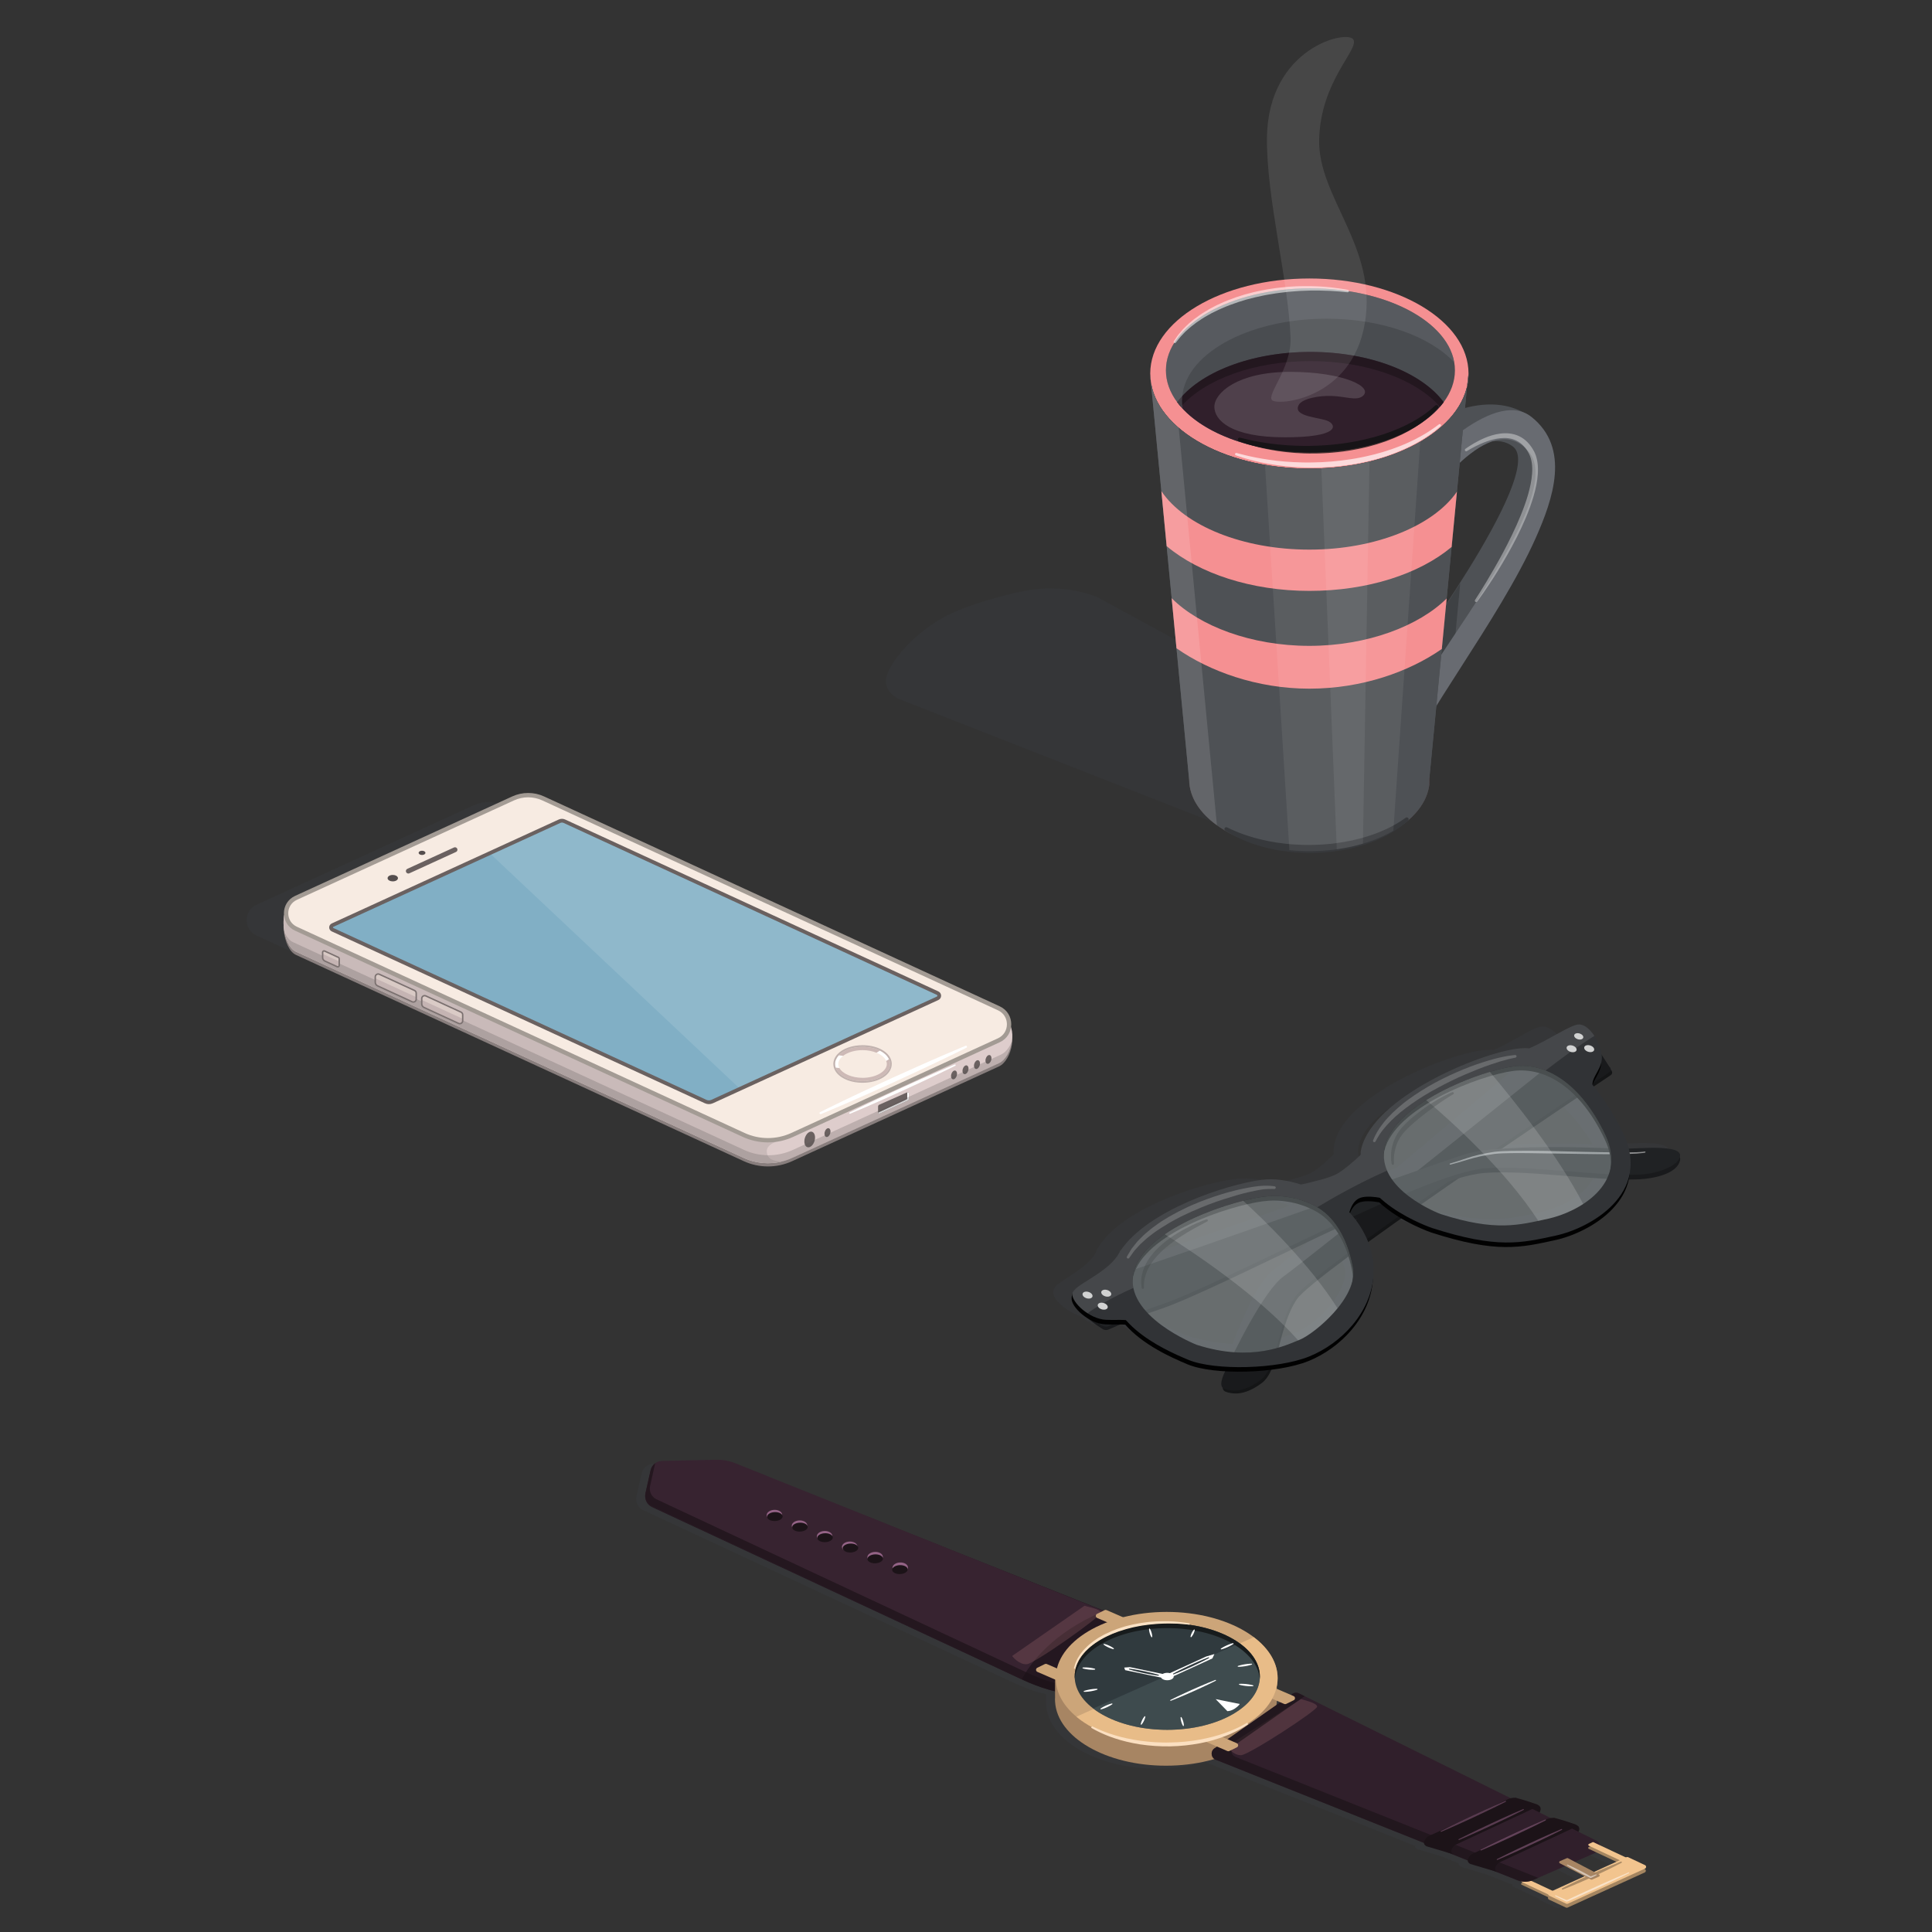 <?xml version="1.0" encoding="utf-8"?>
<!-- Generator: Adobe Illustrator 16.0.0, SVG Export Plug-In . SVG Version: 6.00 Build 0)  -->
<!DOCTYPE svg PUBLIC "-//W3C//DTD SVG 1.1//EN" "http://www.w3.org/Graphics/SVG/1.1/DTD/svg11.dtd">
<svg version="1.1" id="Layer_1" xmlns="http://www.w3.org/2000/svg" xmlns:xlink="http://www.w3.org/1999/xlink" x="0px" y="0px"
	 width="500px" height="500px" viewBox="0 0 500 500" enable-background="new 0 0 500 500" xml:space="preserve">
<rect x="0" y="0" width="500" height="500" fill="#333333" stroke="none"/>
<g>
	<path opacity="0.24" fill="#3E4147" d="M122.611,208.395l-56.203,25.739c-3.419,1.559-3.428,6.412-0.015,7.985l115.856,53.365
		c3.979,1.832,8.558,1.841,12.542,0.023l53.493-24.503c3.547-1.617,3.556-6.653,0.015-8.283L130.39,208.409
		C127.922,207.272,125.083,207.267,122.611,208.395z"/>
	<path fill="#887E7D" d="M132.812,213.405l-57.38,21.338c-3.419,1.56-2.25,10.814,1.163,12.386l115.856,53.366
		c3.978,1.833,8.557,1.841,12.542,0.022l53.493-24.503c3.547-1.617,5.013-9.71,1.473-11.342l-119.368-51.253
		C138.124,212.282,135.284,212.277,132.812,213.405z"/>
	<path fill="#DECDCC" d="M132.812,212.567l-57.38,21.339c-3.419,1.559-2.25,10.812,1.163,12.386l115.856,53.364
		c3.978,1.833,8.557,1.843,12.542,0.023l53.493-24.502c3.547-1.618,5.013-9.711,1.473-11.342l-119.368-51.253
		C138.124,211.446,135.284,211.441,132.812,212.567z"/>
	<path fill="#C9BAB9" d="M198.461,298.264c-0.297-2.376,2.884-2.759,4.753-3.862L75.432,233.907l0,0
		c-0.321,0.146-0.602,0.359-0.843,0.628c-0.161,0.179-0.305,0.383-0.433,0.607c-0.126,0.224-0.239,0.469-0.333,0.73
		c-0.049,0.131-0.092,0.267-0.132,0.406c-0.198,0.694-0.299,1.481-0.312,2.307c-0.003,0.329,0.005,0.664,0.028,1.002
		c0.023,0.337,0.06,0.676,0.109,1.013c0.174,1.18,0.507,2.338,0.977,3.312c0.134,0.278,0.278,0.542,0.434,0.786
		c0.156,0.245,0.322,0.471,0.498,0.674c0.176,0.203,0.362,0.384,0.557,0.539c0.195,0.155,0.4,0.283,0.613,0.382l115.856,53.364
		c3.19,1.47,6.766,1.765,10.113,0.887C200.579,300.568,198.708,300.229,198.461,298.264z"/>
	<path fill="#F7EBE2" d="M132.812,206.623l-56.204,25.739c-3.418,1.56-3.427,6.413-0.014,7.985l115.856,53.366
		c3.978,1.832,8.557,1.841,12.542,0.023l53.493-24.504c3.547-1.617,3.556-6.652,0.016-8.283l-117.911-54.312
		C138.124,205.501,135.284,205.496,132.812,206.623z"/>
	<path fill="#FFFFFF" d="M212.234,287.827c0,0,2.311-1.168,5.808-2.849c1.755-0.829,3.789-1.826,5.991-2.84
		c2.203-1.018,4.55-2.104,6.897-3.189c2.36-1.061,4.719-2.12,6.932-3.115c2.212-0.993,4.294-1.881,6.072-2.661
		c1.784-0.762,3.272-1.396,4.314-1.84c1.045-0.435,1.644-0.682,1.644-0.682c0.14-0.059,0.301,0.009,0.358,0.147
		c0.056,0.134-0.004,0.287-0.131,0.351c0,0-0.58,0.289-1.593,0.795c-1.018,0.495-2.473,1.202-4.218,2.052
		c-1.753,0.83-3.79,1.819-5.99,2.84c-2.201,1.02-4.549,2.105-6.897,3.192c-2.358,1.061-4.718,2.121-6.929,3.116
		c-2.21,0.999-4.295,1.881-6.071,2.662c-3.562,1.541-5.96,2.52-5.96,2.52c-0.14,0.058-0.3-0.011-0.357-0.151
		C212.049,288.042,212.107,287.892,212.234,287.827z"/>
	<path fill="#FFFFFF" d="M219.86,287.915c0,0,1.676-0.833,4.207-2.049c1.269-0.6,2.75-1.299,4.336-2.048
		c1.593-0.734,3.291-1.519,4.99-2.305c1.707-0.768,3.412-1.535,5.012-2.256c1.604-0.705,3.103-1.365,4.389-1.931
		c1.29-0.552,2.365-1.012,3.118-1.333c0.754-0.32,1.185-0.504,1.185-0.504c0.091-0.038,0.195,0.005,0.234,0.096
		c0.037,0.087-0.002,0.188-0.085,0.229c0,0-0.421,0.206-1.156,0.565c-0.737,0.357-1.79,0.868-3.053,1.481
		c-1.268,0.599-2.749,1.299-4.335,2.048c-1.592,0.735-3.291,1.52-4.989,2.306c-1.707,0.768-3.412,1.536-5.012,2.257
		c-1.605,0.706-3.103,1.366-4.388,1.932c-2.576,1.115-4.305,1.834-4.305,1.834c-0.091,0.038-0.195-0.005-0.232-0.096
		C219.739,288.056,219.776,287.955,219.86,287.915z"/>
	<path fill="#81AFC5" d="M144.813,212.528l-58.757,26.904c-0.5,0.228-0.502,0.938-0.002,1.169l96.571,44.482
		c0.527,0.241,1.132,0.244,1.661,0.003l58.354-26.722c0.577-0.263,0.578-1.081,0.003-1.345l-96.585-44.489
		C145.664,212.348,145.208,212.347,144.813,212.528z"/>
	
		<line fill="none" stroke="#6A6160" stroke-width="1.271" stroke-linecap="round" stroke-linejoin="round" stroke-miterlimit="10" x1="117.747" y1="219.908" x2="105.681" y2="225.432"/>
	<g opacity="0.11">
		<path fill="#FFFFFF" d="M242.644,257.02l-96.585-44.489c-0.395-0.182-0.85-0.183-1.245-0.002l-18.03,8.327l64.724,60.937
			l51.134-23.428C243.217,258.102,243.219,257.283,242.644,257.02z"/>
	</g>
	<path fill="none" stroke="#6A6160" stroke-width="0.972" stroke-miterlimit="10" d="M144.813,212.528l-58.757,26.904
		c-0.5,0.228-0.502,0.938-0.002,1.169l96.571,44.482c0.527,0.241,1.132,0.244,1.661,0.003l58.354-26.722
		c0.577-0.263,0.578-1.081,0.003-1.345l-96.585-44.489C145.664,212.348,145.208,212.347,144.813,212.528z"/>
	<path fill="none" stroke="#A39B94" stroke-width="1.122" stroke-miterlimit="10" d="M132.812,206.623l-56.204,25.739
		c-3.418,1.56-3.427,6.413-0.014,7.985l115.856,53.366c3.978,1.832,8.557,1.841,12.542,0.023l53.493-24.504
		c3.547-1.617,3.556-6.652,0.016-8.283l-117.911-54.312C138.124,205.501,135.284,205.496,132.812,206.623z"/>
	<g>
		<path fill="#CDB9B6" d="M229.337,274.551c0.11,0.261,0.174,0.53,0.174,0.807c0,1.943-2.877,3.585-6.282,3.585
			c-2.779,0-5.207-1.096-6.004-2.555l-0.968-0.13c0.653,2.03,3.481,3.516,6.972,3.516c3.989,0,7.113-1.939,7.113-4.416
			c0-0.441-0.103-0.863-0.288-1.263L229.337,274.551z"/>
		<path fill="#FFFFFF" d="M229.337,274.551l0.718-0.456c-0.41-0.885-1.242-1.645-2.36-2.197l-0.862,0.548
			C228.063,272.948,228.977,273.695,229.337,274.551z"/>
		<path fill="#FFFFFF" d="M216.948,275.357c0-0.78,0.47-1.512,1.246-2.107l-1.104-0.148c-0.617,0.657-0.975,1.425-0.975,2.256
			c0,0.309,0.049,0.611,0.142,0.9l0.968,0.13C217.047,276.06,216.948,275.713,216.948,275.357z"/>
		<path fill="#CDB9B6" d="M223.229,271.772c1.329,0,2.574,0.252,3.603,0.673l0.862-0.548c-1.214-0.601-2.759-0.957-4.465-0.957
			c-2.652,0-4.915,0.859-6.139,2.161l1.104,0.148C219.35,272.361,221.193,271.772,223.229,271.772z"/>
	</g>
	<g opacity="0.81">
		<path fill="#B5A5A2" d="M223.229,270.94c1.706,0,3.251,0.356,4.465,0.957c1.118,0.553,1.949,1.312,2.36,2.197
			c0.185,0.399,0.288,0.821,0.288,1.263c0,2.477-3.124,4.416-7.113,4.416c-3.491,0-6.319-1.485-6.972-3.516
			c-0.093-0.289-0.142-0.592-0.142-0.9c0-0.831,0.357-1.599,0.975-2.256C218.314,271.8,220.578,270.94,223.229,270.94
			 M223.229,270.495c-2.692,0-5.108,0.86-6.463,2.303c-0.717,0.762-1.095,1.647-1.095,2.56c0,0.35,0.055,0.699,0.163,1.036
			c0.725,2.252,3.765,3.825,7.396,3.825c4.238,0,7.559-2.135,7.559-4.861c0-0.492-0.111-0.979-0.33-1.451
			c-0.45-0.967-1.337-1.799-2.566-2.408C226.564,270.842,224.952,270.495,223.229,270.495L223.229,270.495z"/>
	</g>
	<g>
		<path fill="#554E4E" d="M102.937,227.027c-0.078-0.167-0.235-0.311-0.445-0.415c-0.229-0.113-0.521-0.18-0.843-0.18
			c-0.501,0-0.928,0.162-1.159,0.408c-0.118,0.124-0.184,0.269-0.184,0.426c0,0.058,0.009,0.115,0.026,0.169
			c0.123,0.384,0.658,0.664,1.316,0.664c0.753,0,1.343-0.366,1.343-0.833C102.992,227.182,102.972,227.103,102.937,227.027z"/>
	</g>
	<g>
		<path fill="#554E4E" d="M110.069,220.562c-0.051-0.11-0.154-0.204-0.292-0.272c-0.151-0.074-0.341-0.118-0.553-0.118
			c-0.329,0-0.609,0.106-0.761,0.267c-0.076,0.082-0.121,0.177-0.121,0.279c0,0.04,0.005,0.076,0.019,0.112
			c0.08,0.251,0.43,0.436,0.863,0.436c0.494,0,0.88-0.24,0.88-0.548C110.104,220.664,110.091,220.611,110.069,220.562z"/>
	</g>
	<path fill="#6A6160" d="M227.245,286.364v1.515c0,0.243,0.251,0.405,0.472,0.303l7.307-3.384c0.119-0.055,0.196-0.174,0.196-0.304
		v-1.482c0-0.24-0.248-0.402-0.469-0.306l-7.205,3.196C227.362,285.982,227.245,286.165,227.245,286.364z"/>
	<g>
		<path fill="#FFFFFF" d="M234.779,282.701c0.006,0.023,0.018,0.044,0.018,0.068v1.482c0,0.131-0.076,0.249-0.194,0.304
			l-7.308,3.385c-0.011,0.005-0.022,0.002-0.034,0.006c0.043,0.201,0.258,0.327,0.455,0.235l7.307-3.384
			c0.119-0.055,0.196-0.174,0.196-0.304v-1.482C235.219,282.782,234.992,282.629,234.779,282.701z"/>
	</g>
	<path fill="#6A6160" d="M210.933,294.382c0,1.085-0.62,2.195-1.385,2.479c-0.763,0.285-1.383-0.363-1.383-1.447
		c0-1.085,0.62-2.195,1.383-2.481C210.313,292.648,210.933,293.298,210.933,294.382z"/>
	<path fill="#6A6160" d="M214.93,292.826c0,0.607-0.347,1.231-0.776,1.392c-0.429,0.159-0.777-0.205-0.777-0.813
		c0-0.607,0.348-1.231,0.777-1.393C214.583,291.852,214.93,292.218,214.93,292.826z"/>
	<path fill="#6A6160" d="M247.68,277.898c0,0.608-0.348,1.233-0.777,1.393c-0.428,0.159-0.776-0.205-0.776-0.813
		c0-0.609,0.348-1.231,0.776-1.392C247.332,276.926,247.68,277.29,247.68,277.898z"/>
	<path fill="#6A6160" d="M250.651,276.562c0,0.609-0.348,1.231-0.777,1.392c-0.428,0.16-0.776-0.203-0.776-0.812
		c0-0.609,0.348-1.232,0.776-1.393C250.303,275.59,250.651,275.953,250.651,276.562z"/>
	<path fill="#6A6160" d="M253.621,275.226c0,0.608-0.348,1.231-0.777,1.392c-0.429,0.16-0.776-0.204-0.776-0.812
		c0-0.609,0.348-1.232,0.776-1.392C253.273,274.253,253.621,274.616,253.621,275.226z"/>
	<path fill="#6A6160" d="M256.591,273.889c0,0.608-0.347,1.231-0.776,1.392c-0.429,0.16-0.776-0.203-0.776-0.812
		s0.348-1.232,0.776-1.392C256.244,272.916,256.591,273.28,256.591,273.889z"/>
	<g opacity="0.24">
		<path fill="#554E4E" d="M259.056,272.926l-53.887,24.685c-4.015,1.831-8.626,1.821-12.634-0.023L75.826,243.828
			c-0.901-0.415-1.645-1.363-2.192-2.562c0.456,2.278,1.502,4.355,2.961,5.027l115.856,53.364c3.978,1.833,8.557,1.843,12.542,0.023
			l53.493-24.502c1.796-0.819,3.056-3.297,3.405-5.758C261.28,271.012,260.293,272.361,259.056,272.926z"/>
	</g>
	<path fill="#C5B4B3" d="M97.117,252.818v1.392c0,0.396,0.23,0.757,0.589,0.922l8.95,4.121c0.495,0.229,1.06-0.133,1.06-0.677
		v-1.563c0-0.291-0.17-0.556-0.435-0.678l-9.104-4.194C97.681,251.914,97.117,252.274,97.117,252.818z"/>
	<g opacity="0.4">
		<path fill="#F7EBE2" d="M107.28,256.335l-9.104-4.194c-0.495-0.227-1.059,0.134-1.059,0.678v0.355l10.598,4.882v-1.043
			C107.715,256.722,107.545,256.457,107.28,256.335z"/>
	</g>
	<path fill="none" stroke="#7B7170" stroke-width="0.374" stroke-miterlimit="10" d="M97.117,252.818v1.392
		c0,0.396,0.23,0.757,0.589,0.922l8.95,4.121c0.495,0.229,1.06-0.133,1.06-0.677v-1.563c0-0.291-0.17-0.556-0.435-0.678
		l-9.104-4.194C97.681,251.914,97.117,252.274,97.117,252.818z"/>
	<path fill="#C5B4B3" d="M109.147,258.422v1.39c0,0.396,0.23,0.757,0.59,0.922l8.948,4.123c0.495,0.229,1.06-0.134,1.06-0.679
		v-1.562c0-0.291-0.169-0.556-0.435-0.677l-9.104-4.194C109.712,257.516,109.147,257.877,109.147,258.422z"/>
	<g opacity="0.41">
		<path fill="#F7EBE2" d="M119.311,261.938l-9.104-4.194c-0.494-0.229-1.059,0.133-1.059,0.678v0.354l10.598,4.882v-1.043
			C119.746,262.324,119.577,262.06,119.311,261.938z"/>
	</g>
	<path fill="none" stroke="#7B7170" stroke-width="0.374" stroke-miterlimit="10" d="M109.147,258.422v1.39
		c0,0.396,0.23,0.757,0.59,0.922l8.948,4.123c0.495,0.229,1.06-0.134,1.06-0.679v-1.562c0-0.291-0.169-0.556-0.435-0.677
		l-9.104-4.194C109.712,257.516,109.147,257.877,109.147,258.422z"/>
	<g>
		<path fill="#C5B4B3" d="M83.497,246.454v1.369c0,0.383,0.224,0.73,0.571,0.892l3.208,1.478c0.241,0.11,0.513-0.064,0.513-0.33
			v-1.764c0-0.142-0.081-0.271-0.209-0.329l-3.569-1.644C83.771,246.015,83.497,246.19,83.497,246.454z"/>
	</g>
	<g opacity="0.4">
		<path fill="#F7EBE2" d="M87.788,248.098c0-0.142-0.081-0.271-0.209-0.329l-3.569-1.644c-0.239-0.11-0.513,0.064-0.513,0.329v0.399
			l4.292,1.977V248.098z"/>
	</g>
	<g>
		<path fill="none" stroke="#7B7170" stroke-width="0.374" stroke-miterlimit="10" d="M83.497,246.454v1.369
			c0,0.383,0.224,0.73,0.571,0.892l3.208,1.478c0.241,0.11,0.513-0.064,0.513-0.33v-1.764c0-0.142-0.081-0.271-0.209-0.329
			l-3.569-1.644C83.771,246.015,83.497,246.19,83.497,246.454z"/>
	</g>
</g>
<g>
	<path opacity="0.24" fill="#3E4147" d="M431.791,298.043c0.596-2.981-8.656-2.223-14.173-1.955
		c-0.517-1.168-1.187-2.377-2.068-3.647c-0.373-0.537-0.748-1.062-1.125-1.579c-0.109-0.15-0.22-0.297-0.329-0.445
		c-0.289-0.392-0.578-0.777-0.871-1.158c-0.104-0.136-0.207-0.271-0.311-0.403c-0.798-1.026-1.604-2.011-2.416-2.949
		c-0.036-0.041-0.071-0.079-0.107-0.121c-0.385-0.443-0.771-0.874-1.16-1.299c-0.043-0.046-0.087-0.094-0.13-0.142
		c-1.145-1.239-2.299-2.396-3.463-3.46c1.883-1.305,3.31-2.291,4.138-2.861c0.441-0.304,0.34-0.9-0.21-1.307
		c-0.031-0.253-0.201-0.523-0.502-0.737l-2.584-2.926c-0.257-0.878-0.703-1.811-1.273-2.709c-0.29-0.458-0.613-0.906-0.957-1.334
		c-0.847-1.05-1.825-1.967-2.8-2.579c-0.015-0.008-0.028-0.02-0.043-0.029c-0.174-0.106-0.347-0.199-0.518-0.286
		c-0.026-0.014-0.054-0.031-0.08-0.044c-0.159-0.076-0.315-0.138-0.473-0.195c-0.038-0.014-0.078-0.034-0.121-0.049
		c-0.151-0.051-0.298-0.083-0.443-0.112c-0.042-0.01-0.084-0.025-0.125-0.032c-0.188-0.032-0.371-0.046-0.55-0.041
		c-0.161,0.005-0.343,0.034-0.534,0.076c-0.056,0.013-0.117,0.029-0.176,0.045c-0.146,0.038-0.3,0.084-0.46,0.139
		c-0.063,0.022-0.127,0.045-0.194,0.069c-0.201,0.076-0.412,0.161-0.633,0.259c-0.023,0.01-0.044,0.019-0.067,0.028
		c-2.565,1.147-6.365,3.66-10.409,5.453c-0.551-0.022-1.1-0.023-1.646,0c-0.038,0.002-0.076,0.005-0.114,0.007
		c-0.534,0.026-1.067,0.068-1.595,0.141c-0.65,0.088-1.36,0.213-2.125,0.375c-11.192,2.365-33.653,12.426-35.844,23.978
		c-0.053,0.281-0.108,0.562-0.138,0.845c-0.031,0.311-0.041,0.615-0.039,0.916c-0.002,0.235,0.009,0.468,0.023,0.699
		c0,0.015-0.002,0.028-0.004,0.045c-0.353,0.353-0.761,0.754-1.202,1.173c-0.028,0.026-0.059,0.055-0.087,0.081
		c-0.176,0.167-0.357,0.335-0.543,0.504c-0.063,0.059-0.128,0.117-0.192,0.176c-0.168,0.153-0.339,0.304-0.51,0.456
		c-0.061,0.053-0.121,0.104-0.181,0.156c-0.227,0.196-0.454,0.39-0.684,0.577c-0.043,0.034-0.084,0.066-0.127,0.103
		c-0.187,0.15-0.371,0.296-0.556,0.437c-0.074,0.056-0.146,0.109-0.219,0.163c-0.161,0.12-0.319,0.233-0.477,0.341
		c-0.068,0.047-0.138,0.096-0.204,0.141c-0.218,0.145-0.433,0.279-0.638,0.396c-0.101,0.056-0.212,0.112-0.329,0.17
		c-0.036,0.018-0.076,0.035-0.113,0.054c-0.086,0.04-0.177,0.08-0.271,0.121c-0.044,0.019-0.088,0.039-0.134,0.057
		c-0.101,0.043-0.208,0.085-0.316,0.128c-0.04,0.016-0.078,0.03-0.118,0.047c-0.15,0.057-0.305,0.113-0.465,0.17
		c-0.035,0.012-0.072,0.025-0.107,0.037c-0.13,0.045-0.262,0.09-0.398,0.135c-0.059,0.02-0.118,0.038-0.178,0.058
		c-0.12,0.039-0.241,0.078-0.365,0.116c-0.062,0.02-0.123,0.038-0.187,0.058c-0.145,0.044-0.294,0.088-0.443,0.133
		c-0.038,0.011-0.075,0.022-0.114,0.033c-0.188,0.056-0.381,0.11-0.575,0.164c-0.051,0.015-0.103,0.027-0.154,0.043
		c-0.146,0.04-0.296,0.081-0.446,0.121c-0.062,0.018-0.127,0.033-0.19,0.051c-0.147,0.038-0.295,0.077-0.443,0.115
		c-0.054,0.015-0.107,0.028-0.161,0.042c-0.407,0.104-0.815,0.204-1.218,0.302c-0.047,0.012-0.095,0.022-0.141,0.034
		c-0.159,0.038-0.317,0.075-0.475,0.111c-0.047,0.012-0.095,0.023-0.144,0.034c-0.183,0.042-0.365,0.085-0.544,0.125
		c-0.009,0.002-0.017,0.003-0.026,0.006c-0.407,0.093-0.8,0.18-1.185,0.263c-0.475-0.127-0.946-0.242-1.415-0.35
		c-0.022-0.005-0.047-0.011-0.069-0.016c-0.469-0.107-0.936-0.204-1.402-0.293c-0.934-0.175-1.854-0.312-2.753-0.399
		c-0.048-0.005-0.093-0.007-0.14-0.013c-0.371-0.034-0.74-0.062-1.106-0.08c-0.115-0.007-0.229-0.011-0.344-0.015
		c-0.299-0.012-0.597-0.017-0.891-0.019c-0.132,0-0.264,0-0.396,0.002c-0.287,0.005-0.571,0.017-0.854,0.033
		c-0.121,0.007-0.243,0.01-0.362,0.019c-0.391,0.029-0.779,0.067-1.17,0.119c-0.309,0.041-0.632,0.091-0.964,0.145
		c-0.106,0.017-0.22,0.037-0.329,0.057c-0.23,0.038-0.464,0.079-0.703,0.123c-0.138,0.025-0.277,0.053-0.417,0.079
		c-0.226,0.044-0.452,0.089-0.686,0.137c-0.153,0.032-0.308,0.064-0.464,0.099c-0.229,0.048-0.459,0.1-0.695,0.152
		c-0.165,0.038-0.331,0.076-0.498,0.114c-0.238,0.056-0.48,0.114-0.725,0.174c-0.17,0.042-0.339,0.082-0.511,0.127
		c-0.261,0.065-0.525,0.135-0.792,0.204c-0.16,0.043-0.32,0.085-0.484,0.129c-0.326,0.089-0.659,0.183-0.993,0.276
		c-0.13,0.037-0.26,0.074-0.392,0.112c-0.407,0.117-0.817,0.24-1.233,0.367c-0.189,0.058-0.384,0.121-0.575,0.182
		c-0.261,0.081-0.523,0.164-0.786,0.249c-0.217,0.069-0.434,0.144-0.65,0.216c-0.243,0.08-0.485,0.162-0.73,0.246
		c-0.229,0.078-0.459,0.159-0.689,0.241c-0.234,0.082-0.469,0.166-0.704,0.251c-0.237,0.087-0.474,0.174-0.712,0.263
		c-0.231,0.087-0.461,0.174-0.692,0.264c-0.242,0.092-0.484,0.187-0.728,0.281c-0.225,0.089-0.448,0.181-0.672,0.271
		c-0.249,0.101-0.497,0.199-0.744,0.303c-0.218,0.091-0.433,0.186-0.649,0.278c-0.528,0.226-1.055,0.459-1.579,0.699
		c-0.158,0.071-0.316,0.141-0.472,0.213c-0.265,0.123-0.525,0.251-0.787,0.378c-0.195,0.094-0.392,0.187-0.582,0.281
		c-0.26,0.128-0.513,0.258-0.769,0.389c-0.193,0.099-0.387,0.198-0.579,0.298c-0.252,0.134-0.503,0.269-0.753,0.405
		c-0.189,0.104-0.377,0.205-0.562,0.31c-0.25,0.14-0.496,0.28-0.741,0.423c-0.18,0.105-0.359,0.212-0.537,0.318
		c-0.245,0.146-0.49,0.293-0.731,0.443c-0.169,0.104-0.334,0.212-0.499,0.318c-0.244,0.157-0.488,0.312-0.727,0.472
		c-0.142,0.095-0.279,0.193-0.419,0.289c-0.86,0.592-1.677,1.204-2.445,1.838c-0.133,0.11-0.269,0.218-0.398,0.328
		c-0.2,0.173-0.393,0.348-0.586,0.521c-0.139,0.126-0.276,0.249-0.41,0.376c-0.185,0.172-0.361,0.347-0.537,0.524
		c-0.132,0.13-0.261,0.263-0.388,0.396c-0.168,0.177-0.332,0.355-0.492,0.534c-0.121,0.137-0.239,0.274-0.355,0.412
		c-0.152,0.181-0.305,0.363-0.448,0.547c-0.108,0.14-0.211,0.281-0.313,0.422c-0.139,0.187-0.277,0.373-0.405,0.562
		c-0.093,0.139-0.176,0.281-0.265,0.422c-0.123,0.195-0.249,0.389-0.361,0.587c0.024-0.215,0.049-0.343,0.047-0.338
		c-0.055,0.223-0.127,0.44-0.21,0.656c-0.17,0.32-0.329,0.646-0.47,0.975c-2.004,3.429-7.137,5.916-9.47,7.773
		c-0.021,0.015-0.036,0.03-0.056,0.044c-0.081,0.066-0.159,0.131-0.232,0.195c-0.027,0.023-0.055,0.048-0.081,0.071
		c-0.061,0.055-0.118,0.108-0.173,0.16c-0.028,0.029-0.056,0.057-0.083,0.085c-1.739,1.778-0.045,3.718,1.35,4.945
		c1.487,1.308,3.297,2.336,5.21,2.988l1.515,1.224c0.131,0.059,0.329,0.089,0.557,0.102l0.577,0.505
		c0.49,0.218,1.033,0.248,1.428,0.073c0.641-0.283,1.73-0.76,3.061-1.325c0.427-0.003,0.863,0.003,1.352,0.025
		c5.639,4.949,13.954,7.999,18.507,9.57c2.606,0.899,6.331,1.419,10.426,1.578c-0.479,1.453-0.956,3.304,0.031,4.07
		c0.145,0.468,0.454,0.826,1.024,0.983c1.859,0.517,5.083,1.029,9.339-2.262c0.986-0.764,1.635-1.93,2.099-3.348
		c3.761-0.485,7.207-1.256,9.752-2.296c7.748-3.167,14.465-10.426,14.143-19.327c0.021-0.711,0.014-1.43-0.059-2.172
		c-0.034-0.35-0.082-0.694-0.138-1.039c-0.017-0.103-0.037-0.206-0.055-0.31c-0.047-0.257-0.1-0.513-0.157-0.768
		c-0.022-0.098-0.043-0.194-0.065-0.291c-0.169-0.687-0.377-1.359-0.62-2.021c-0.029-0.078-0.06-0.157-0.09-0.236
		c-0.104-0.271-0.213-0.541-0.329-0.807c-0.026-0.064-0.053-0.128-0.081-0.189c-0.299-0.673-0.633-1.329-0.996-1.968
		c-0.014-0.025-0.028-0.05-0.042-0.075c-0.068-0.117-0.134-0.234-0.203-0.351c2.513-1.896,5.199-3.895,7.996-5.951
		c4.672,2.24,8.739,3.384,8.739,3.384c18.577,4.949,24.804,3.397,33.846,1.417c6.708-1.468,16.845-6.657,17.48-15.222
		c0.813-0.011,1.604-0.033,2.361-0.069c5.179-0.252,10.611-1.766,10.756-4.906C432.014,298.471,431.937,298.243,431.791,298.043z
		 M411.378,306.403c-0.207,0.271-0.423,0.536-0.652,0.792c-3.139,3.493-8.304,5.648-12.12,6.483
		c-1.019,0.223-2.009,0.447-2.996,0.658c-0.364,0.079-0.728,0.155-1.092,0.229c-0.546,0.11-1.094,0.215-1.648,0.311
		c-0.399,0.07-0.803,0.137-1.21,0.196c-0.044,0.008-0.085,0.014-0.128,0.02c-0.449,0.064-0.906,0.125-1.369,0.176
		c-0.515,0.059-1.039,0.107-1.575,0.145c-0.261,0.019-0.526,0.034-0.794,0.048s-0.54,0.023-0.815,0.032
		c-0.552,0.015-1.118,0.019-1.704,0.01c-1.171-0.019-2.415-0.087-3.756-0.22c-0.671-0.066-1.366-0.148-2.086-0.249
		c-1.082-0.147-2.226-0.336-3.437-0.568c-0.675-0.129-1.38-0.275-2.1-0.433c-1.434-0.313-2.954-0.681-4.584-1.114
		c0,0-2.536-0.781-5.694-2.294c3.01-2.188,6.091-4.411,9.167-6.615c2.511-0.728,4.716-1.204,6.529-1.366
		c9.086-0.81,22.609,0.612,33.618,0.988c-0.149,0.402-0.329,0.791-0.527,1.171C412.109,305.36,411.767,305.896,411.378,306.403z
		 M348.135,329.406c-0.077,1.297-0.446,2.602-1.02,3.875c-0.146,0.325-0.302,0.648-0.473,0.969
		c-0.127,0.235-0.259,0.472-0.396,0.704c-1.384,2.331-3.332,4.475-5.206,6.145c-0.187,0.167-0.373,0.329-0.559,0.486
		c-1.668,1.416-3.223,2.423-4.197,2.814c-1.191,0.477-2.978,1.316-5.448,2.042c0.527-3.998,0.979-8.489,2.967-11.99
		c0.912-1.607,5.607-5.586,12.263-10.736c0.586,1.148,1.132,2.367,1.623,3.667C347.938,328.045,348.08,328.723,348.135,329.406z
		 M351.484,297.507c1.093-10.72,22.862-18.965,31.63-20.15c2.339-0.317,4.783-0.168,7.272,0.448
		c-7.422,6.264-18.394,15.513-29.014,24.433c-2.039,0.713-4.263,1.494-6.628,2.326c-0.647-0.683-1.225-1.407-1.714-2.17
		c-0.527-0.827-0.94-1.701-1.218-2.618c-0.032-0.107-0.066-0.214-0.095-0.323c-0.038-0.146-0.07-0.297-0.102-0.446
		c-0.03-0.146-0.058-0.293-0.079-0.44c-0.021-0.132-0.039-0.263-0.053-0.396c-0.011-0.088-0.012-0.179-0.019-0.268
		C351.474,297.771,351.471,297.641,351.484,297.507z M383.248,296.561c6.994-4.948,13.445-9.459,18.329-12.856
		c3.151,2.583,6.233,5.944,9.124,10.114c0.534,0.771,0.984,1.52,1.357,2.247C405.963,295.928,393.018,295.767,383.248,296.561z
		 M288.947,327.584c3.344-9.689,23.361-16.049,31.637-17.168c3.937-0.532,8.484-0.122,13.083,1.586
		C317.813,317.596,300.696,323.619,288.947,327.584z M294.049,338.486c0.956-0.354,1.893-0.684,2.769-0.969
		c8.448-2.756,26.778-12.173,44.535-20.537c0.354,0.365,0.699,0.75,1.038,1.148c-6.804,5.666-11.802,9.781-13.035,10.676
		c-3.773,2.736-8.053,12.828-10.382,18.954c-3.065-0.152-6.545-0.662-10.475-1.708C308.499,346.051,299.978,343.276,294.049,338.486
		z M346.476,314.592c0.115-0.053,0.23-0.106,0.345-0.16c-0.091,0.077-0.183,0.154-0.272,0.229
		C346.524,314.638,346.5,314.615,346.476,314.592z"/>
	<g>
		<path fill="#141516" d="M412.111,272.596l4.743,4.243c0.483,0.434,0.491,1.077,0.017,1.394c-8.573,5.72-76.761,51.327-81.25,58.01
			c-4.791,7.131-4.541,18.334-9.113,21.721c-4.571,3.384-7.563,2.802-9.255,2.236c-1.692-0.566-0.446-3.318,0.374-5.087
			c1.639-3.536,9.715-20.409,14.982-24.089c5.268-3.681,76-60.424,76-60.424L412.111,272.596z"/>
		<path fill="#191A1C" d="M412.432,269.77l4.079,6.314c0.485,0.432,0.493,1.077,0.018,1.394c-8.574,5.721-76.76,51.328-81.249,58.01
			c-4.791,7.131-4.543,18.333-9.113,21.719c-4.572,3.386-7.563,2.805-9.255,2.237c-1.691-0.566-0.446-3.319,0.373-5.086
			c1.639-3.537,9.716-20.409,14.983-24.09c5.267-3.68,75.999-60.422,75.999-60.422L412.432,269.77z"/>
		<path fill="#191A1C" d="M280.935,340.58c1.645,1.7,4.519,3.436,4.519,3.436c0.434,0.236,0.946,0.274,1.351,0.097
			c2.035-0.893,8.452-3.668,13.088-5.181c15.805-5.153,67.908-34.023,84.088-35.351c11.185-0.917,28.671,2.062,39.809,1.635
			c4.976-0.19,10.39-1.699,11.021-4.985c0.63-3.285-10.745-1.681-15.645-1.703c0,0-30.39-1.64-40.198,1.387
			s-92.612,32.957-99.475,34.153C279.491,334.067,279.29,338.879,280.935,340.58z"/>
		<path fill="#202224" d="M278.596,337.25l6.338,5.698c0.434,0.237,1.383,0.518,1.787,0.34c2.035-0.895,8.866-4.067,13.502-5.58
			c15.805-5.152,67.907-34.024,84.088-35.35c11.185-0.917,28.671,2.061,39.809,1.634c4.976-0.19,8.938-2.087,10.068-3.547
			c3.655-4.735-9.793-3.119-14.692-3.142c0,0-30.39-1.641-40.197,1.387c-9.81,3.026-92.613,32.956-99.478,34.153L278.596,337.25z"/>
		<g opacity="0.49">
			<path fill="#FFFFFF" d="M425.733,298.301c0,0-0.195,0.032-0.563,0.094c-0.377,0.049-0.926,0.108-1.62,0.154
				c-1.392,0.087-3.38,0.164-5.764,0.164c-4.768,0.013-11.118-0.127-17.466-0.209c-3.173-0.054-6.346-0.118-9.315-0.08
				c-1.48,0.027-2.924,0.049-4.253,0.208c-1.336,0.187-2.61,0.415-3.764,0.659c-2.309,0.504-4.18,1.167-5.524,1.539
				c-1.34,0.385-2.111,0.575-2.111,0.575c-0.078,0.021-0.16-0.024-0.182-0.104c-0.021-0.077,0.027-0.158,0.104-0.181
				c0,0,0.764-0.215,2.084-0.636c1.321-0.398,3.174-1.153,5.523-1.673c1.172-0.26,2.437-0.501,3.802-0.705
				c1.379-0.178,2.818-0.209,4.312-0.25c2.983-0.06,6.161-0.038,9.337,0.011c6.35,0.138,12.696,0.334,17.455,0.365
				c2.379,0.02,4.36,0.023,5.743-0.037c0.692-0.027,1.229-0.072,1.592-0.109c0.368-0.051,0.565-0.079,0.565-0.079
				c0.08-0.011,0.155,0.044,0.169,0.125C425.868,298.211,425.812,298.286,425.733,298.301z"/>
		</g>
	</g>
	<path fill="#010101" d="M419.954,294.605c-2.414-5.061-5.114-9.301-8.008-12.679c0.031-2.278,2.471-4.17,2.444-7.017
		c-0.032-3.598-3.2-8.655-5.925-8.609c-2.106,0.036-7.372,3.771-12.839,6.179c-1.071-0.064-2.146-0.033-3.222,0.106
		c-10.119,1.326-37.045,12.568-40.267,25.845c-0.144,0.591-0.222,1.164-0.271,1.731c-1.599,1.491-4.218,3.811-6.098,4.85
		c-1.839,1.016-6.265,2.084-9.235,2.726c-3.566-1.139-6.998-1.636-10.234-1.211c-8.927,1.169-29.435,7.778-36.528,18.396
		c0.058-0.227,0.1-0.359,0.1-0.359c-0.087,0.234-0.192,0.462-0.306,0.688c-0.212,0.335-0.415,0.672-0.6,1.014
		c-2.549,3.71-8.476,5.606-10.847,7.545c-0.646,0.528-0.747,1.703-0.782,2.145c-0.181,2.295,4.46,6.594,8.718,6.789
		c2.343,0.106,3.43-0.046,5.156,0.071c4.6,5.262,12.046,8.569,16.139,10.279c6.817,2.846,23.152,2.456,31.338-0.874
		c8.185-3.33,16.024-11.293,16.623-21.12c0.4-6.567-2.69-12.326-6.26-16.175c0.32-1.152,1.019-2.862,2.444-3.586
		c1.392-0.706,3.809-0.465,5.442-0.179c5.516,5.117,13.509,7.825,13.509,7.825c16.929,5.443,23.108,3.905,32.035,1.961
		C411.407,319.002,427.336,310.08,419.954,294.605z M349.963,329.036c1.541,7.963-10.179,17.429-13.704,18.836
		c-3.524,1.408-12.362,5.96-26.737,1.338c0,0-19.033-7.477-16.297-18.751c2.736-11.272,24.973-18.441,33.564-19.566
		c4.208-0.551,8.944,0.079,13.42,2.409C344.871,315.729,348.422,321.074,349.963,329.036z M400.47,316.586
		c-7.534,1.642-13.508,3.385-27.801-1.21c0,0-17.128-6.354-14.407-17.562c2.72-11.208,24.762-19.534,33.303-20.652
		c8.542-1.119,17.482,4.559,23.714,17.623C421.51,307.848,408.005,314.943,400.47,316.586z"/>
	<g>
		<path fill="#313336" d="M355.479,329.92c0.599-9.827-6.61-17.868-11.562-20.355c-6.179-3.104-12.079-4.922-17.448-4.219
			c-10.178,1.333-35.414,9.736-38.657,23.092c-3.239,13.354,12.891,20.63,19.707,23.476s23.152,2.456,31.337-0.874
			S354.88,339.747,355.479,329.92z M336.428,346.692c-3.525,1.406-12.363,5.959-26.739,1.338c0,0-19.032-7.477-16.295-18.75
			c2.736-11.274,24.973-18.442,33.563-19.567c4.209-0.551,8.944,0.079,13.42,2.409c4.663,2.428,8.213,7.772,9.755,15.734
			C351.672,335.817,339.952,345.285,336.428,346.692z"/>
	</g>
	<g>
		<path fill="#313336" d="M420.121,293.426c-7.38-15.475-17.431-23.344-27.549-22.02c-10.117,1.325-37.044,12.569-40.267,25.845
			c-3.222,13.276,18.31,20.556,18.31,20.556c16.928,5.442,23.108,3.904,32.033,1.96
			C411.574,317.821,427.504,308.899,420.121,293.426z M400.639,315.405c-7.535,1.643-13.51,3.386-27.801-1.208
			c0,0-17.129-6.356-14.408-17.564c2.721-11.207,24.762-19.533,33.303-20.652c8.542-1.118,17.482,4.56,23.713,17.624
			C421.677,306.667,408.174,313.764,400.639,315.405z"/>
	</g>
	<path fill="#313336" d="M290.039,323.385c-2.144,5.74-12.351,9.096-12.533,11.39c-0.182,2.293,4.459,6.593,8.718,6.788
		c4.257,0.195,4.357-0.475,11.717,1.2c0,0-0.46-0.049-5.242-6.58C287.914,329.653,290.039,323.385,290.039,323.385z"/>
	<path fill="#313336" d="M390.995,272.957c6.899-1.538,14.914-7.79,17.639-7.836c2.725-0.045,5.893,5.012,5.925,8.609
		s-3.889,5.667-1.883,8.923l-7.057-6.982L390.995,272.957z"/>
	<path fill="#313336" d="M348.974,314.887c0,0,0.446-3.588,2.689-4.727c2.241-1.139,7.145,0.184,7.145,0.184l-5.353-12.722
		c0,0-4.636,4.618-7.519,6.21c-2.882,1.593-12.144,3.318-12.144,3.318L348.974,314.887z"/>
	<g opacity="0.1">
		<path fill="#FFFFFF" d="M293.394,329.28c2.735-11.274,24.973-18.442,33.563-19.567c4.209-0.551,8.944,0.079,13.42,2.408
			c0.186,0.098,0.366,0.207,0.548,0.312c4.091-2.481,10.618-6.19,18.049-9.48c-0.811-1.891-1.106-3.999-0.544-6.319
			c2.721-11.207,24.762-19.533,33.303-20.652c2.749-0.359,5.539-0.005,8.267,1.062c4.187-3.244,8.645-6.491,12.626-8.953
			c-1.14-1.724-2.621-2.992-3.991-2.969c-2.105,0.035-7.372,3.771-12.839,6.18c-1.071-0.066-2.147-0.036-3.223,0.105
			c-10.117,1.325-37.044,12.569-40.267,25.845c-0.143,0.59-0.221,1.165-0.271,1.73c-1.599,1.492-4.219,3.812-6.099,4.851
			c-1.837,1.015-6.264,2.084-9.233,2.726c-3.566-1.138-6.998-1.635-10.234-1.212c-8.927,1.17-29.437,7.779-36.529,18.396
			c0.058-0.227,0.1-0.357,0.1-0.357c-0.087,0.233-0.193,0.461-0.305,0.687c-0.212,0.334-0.415,0.673-0.601,1.015
			c-3.242,4.72-11.465,7.631-11.628,9.688c-0.112,1.414,1.609,3.586,3.941,5.093c2.632-1.885,6.429-4.135,11.861-6.541
			C293.049,332.041,293.051,330.69,293.394,329.28z"/>
	</g>
	<path fill="#F05252" d="M291.136,326.554"/>
	<path fill="#D1D2D2" d="M282.738,335.268c0.1,0.497-0.396,0.856-1.106,0.804c-0.711-0.052-1.367-0.5-1.466-0.996
		c-0.099-0.497,0.397-0.856,1.107-0.803C281.983,334.325,282.64,334.772,282.738,335.268z"/>
	<path fill="#D1D2D2" d="M286.672,338.134c0.1,0.498-0.396,0.856-1.107,0.804c-0.71-0.054-1.366-0.5-1.465-0.996
		c-0.099-0.498,0.397-0.857,1.107-0.804C285.917,337.19,286.573,337.638,286.672,338.134z"/>
	<path fill="#D1D2D2" d="M287.583,334.775c0.098,0.497-0.397,0.855-1.107,0.803c-0.711-0.054-1.366-0.5-1.466-0.997
		c-0.099-0.497,0.397-0.857,1.107-0.803C286.828,333.831,287.483,334.277,287.583,334.775z"/>
	<g opacity="0.38">
		<g>
			<path fill="#BCCACD" d="M336.428,346.692c-3.525,1.406-12.363,5.959-26.739,1.338c0,0-19.032-7.477-16.295-18.75
				c2.736-11.274,24.973-18.442,33.563-19.567c4.209-0.551,8.944,0.079,13.42,2.409c4.663,2.428,8.213,7.772,9.755,15.734
				C351.672,335.817,339.952,345.285,336.428,346.692z"/>
		</g>
	</g>
	<g opacity="0.15">
		<path fill="#FFFFFF" d="M301.441,319.426c7.234,4.529,24.031,15.656,34.524,27.456c0.161-0.067,0.317-0.132,0.462-0.189
			c1.947-0.778,6.396-4.018,9.727-8.104c-7.094-11.3-18.777-22.655-24.416-27.832C315.634,312.291,307.485,315.263,301.441,319.426z
			"/>
	</g>
	<g>
		<g opacity="0.26">
			<path fill="#373B3B" d="M295.474,333.324c0,0-0.018-0.101-0.049-0.289c-0.028-0.196-0.07-0.477-0.084-0.842
				c-0.016-0.364-0.013-0.81,0.036-1.319c0.025-0.253,0.062-0.522,0.114-0.806c0.07-0.33,0.146-0.56,0.226-0.864
				c0.064-0.285,0.176-0.594,0.311-0.919c0.131-0.318,0.248-0.668,0.423-0.975c0.17-0.314,0.321-0.656,0.521-0.975
				c0.205-0.313,0.416-0.634,0.63-0.961c0.238-0.307,0.481-0.618,0.727-0.934c0.252-0.31,0.532-0.599,0.806-0.9
				c0.564-0.581,1.151-1.157,1.783-1.679c0.618-0.54,1.279-1.021,1.926-1.493c0.654-0.468,1.317-0.892,1.968-1.287
				c0.646-0.402,1.295-0.748,1.908-1.077c0.618-0.317,1.2-0.623,1.749-0.878c1.089-0.532,2.032-0.894,2.684-1.16
				c0.659-0.249,1.035-0.392,1.035-0.392c0.154-0.06,0.326,0.019,0.386,0.173c0.053,0.144-0.01,0.302-0.142,0.37l-0.006,0.003
				c0,0-0.353,0.186-0.971,0.511c-0.622,0.314-1.497,0.79-2.535,1.37c-1.046,0.566-2.226,1.295-3.466,2.1
				c-0.307,0.205-0.619,0.412-0.935,0.623c-0.308,0.222-0.62,0.445-0.935,0.671c-0.617,0.462-1.248,0.931-1.832,1.449
				c-0.604,0.497-1.167,1.034-1.703,1.576c-0.258,0.28-0.524,0.55-0.771,0.829c-0.237,0.287-0.472,0.568-0.702,0.848
				c-0.419,0.585-0.826,1.15-1.145,1.728c-0.184,0.279-0.292,0.563-0.425,0.835c-0.135,0.265-0.256,0.536-0.342,0.833
				c-0.091,0.272-0.181,0.536-0.263,0.786c-0.072,0.25-0.13,0.491-0.175,0.72c-0.091,0.455-0.134,0.862-0.152,1.197
				c-0.017,0.334-0.021,0.603-0.018,0.78c0.006,0.185,0.01,0.283,0.01,0.283v0.005c0.007,0.165-0.123,0.303-0.288,0.31
				C295.627,333.579,295.498,333.47,295.474,333.324z"/>
		</g>
	</g>
	<g opacity="0.38">
		<path fill="#BCCACD" d="M400.639,315.405c-7.535,1.643-13.51,3.386-27.801-1.208c0,0-17.129-6.356-14.408-17.564
			c2.721-11.207,24.762-19.533,33.303-20.652c8.542-1.118,17.482,4.56,23.713,17.624
			C421.677,306.667,408.174,313.764,400.639,315.405z"/>
	</g>
	<g opacity="0.15">
		<path fill="#FFFFFF" d="M369.094,284.702c6.227,5.259,20.302,17.874,29.028,31.256c0.829-0.179,1.661-0.366,2.517-0.553
			c2.662-0.579,6.066-1.844,9.086-3.808c-6.471-12.576-18.213-27.162-24.161-34.208
			C380.528,278.888,374.327,281.418,369.094,284.702z"/>
	</g>
	<g opacity="0.26">
		<path fill="#373B3B" d="M360.172,301.231c0,0-0.104-0.418-0.156-1.132c-0.05-0.718-0.046-1.755,0.179-2.981
			c0.133-0.606,0.297-1.267,0.566-1.93c0.265-0.669,0.583-1.35,1.027-2.018c0.186-0.313,0.435-0.635,0.701-0.958
			c0.256-0.337,0.531-0.604,0.801-0.912c0.55-0.592,1.148-1.142,1.75-1.684c2.434-2.142,5.108-3.938,7.193-5.154
			c1.037-0.618,1.938-1.068,2.58-1.37c0.315-0.159,0.58-0.257,0.755-0.331c0.177-0.072,0.271-0.111,0.271-0.111
			c0.153-0.062,0.327,0.011,0.39,0.162c0.057,0.139,0.001,0.296-0.123,0.37l-0.016,0.009c0,0-0.337,0.2-0.926,0.553
			c-0.595,0.346-1.405,0.916-2.392,1.568c-0.491,0.332-1.017,0.702-1.565,1.103c-0.546,0.402-1.121,0.829-1.716,1.269
			c-1.18,0.896-2.422,1.867-3.604,2.896c-0.591,0.513-1.16,1.049-1.703,1.584c-0.551,0.564-1.002,1.038-1.453,1.656
			c-0.423,0.549-0.745,1.175-1.014,1.764c-0.277,0.593-0.453,1.19-0.606,1.74c-0.296,1.112-0.379,2.081-0.385,2.755
			c-0.018,0.681,0.033,1.049,0.033,1.049c0.022,0.164-0.091,0.314-0.255,0.337c-0.151,0.021-0.293-0.076-0.33-0.222L360.172,301.231
			z"/>
	</g>
	<path fill="#D1D2D2" d="M412.568,271.48c0.1,0.497-0.396,0.856-1.106,0.803c-0.71-0.054-1.366-0.5-1.465-0.997
		c-0.1-0.497,0.396-0.856,1.107-0.804C411.813,270.537,412.471,270.982,412.568,271.48z"/>
	<path fill="#D1D2D2" d="M408.013,271.509c0.1,0.496-0.396,0.856-1.105,0.803c-0.712-0.054-1.368-0.5-1.466-0.997
		c-0.1-0.498,0.396-0.857,1.106-0.803C407.259,270.564,407.915,271.011,408.013,271.509z"/>
	<g opacity="0.19">
		<g>
			<path fill="#FFFFFF" d="M329.792,307.707c0,0-0.668-0.041-1.825,0.012c-0.575,0.029-1.282,0.088-2.057,0.235
				c-0.813,0.154-1.73,0.329-2.694,0.557c-0.971,0.207-2.029,0.51-3.139,0.811c-1.105,0.327-2.269,0.68-3.466,1.069
				c-1.201,0.371-2.42,0.83-3.66,1.283c-1.23,0.479-2.477,0.974-3.7,1.521c-1.244,0.499-2.438,1.106-3.631,1.666
				c-1.162,0.617-2.324,1.195-3.385,1.859c-1.089,0.619-2.085,1.297-3.041,1.929c-0.486,0.306-0.901,0.676-1.335,0.993
				c-0.417,0.337-0.857,0.624-1.214,0.97c-0.367,0.335-0.72,0.655-1.054,0.962c-0.169,0.15-0.334,0.298-0.495,0.441
				c-0.144,0.158-0.283,0.312-0.419,0.46c-0.271,0.299-0.524,0.578-0.759,0.836c-0.242,0.255-0.454,0.496-0.606,0.74
				c-0.674,0.943-1.058,1.481-1.058,1.481l-0.03,0.042c-0.111,0.155-0.328,0.19-0.482,0.08c-0.148-0.104-0.188-0.306-0.098-0.459
				c0,0,0.354-0.597,0.974-1.639c0.146-0.27,0.351-0.534,0.582-0.817c0.227-0.286,0.473-0.596,0.736-0.926
				c0.131-0.166,0.268-0.336,0.407-0.512c0.157-0.16,0.318-0.325,0.483-0.493c0.334-0.334,0.686-0.687,1.053-1.053
				c0.36-0.378,0.798-0.69,1.218-1.059c0.435-0.347,0.855-0.75,1.343-1.085c0.96-0.688,1.954-1.45,3.072-2.089
				c1.084-0.698,2.266-1.307,3.45-1.955c1.21-0.591,2.427-1.228,3.689-1.754c1.251-0.557,2.532-1.034,3.792-1.506
				c1.27-0.445,2.515-0.895,3.745-1.256c1.219-0.394,2.419-0.699,3.559-0.981c1.148-0.263,2.22-0.521,3.245-0.695
				c1.021-0.205,1.944-0.318,2.762-0.412c0.858-0.103,1.591-0.111,2.2-0.102c0.607,0.009,1.081,0.06,1.403,0.091
				c0.319,0.039,0.491,0.059,0.491,0.059l0.007,0.001c0.191,0.023,0.327,0.195,0.305,0.388
				C330.139,307.585,329.976,307.719,329.792,307.707z"/>
		</g>
	</g>
	<g opacity="0.19">
		<g>
			<path fill="#FFFFFF" d="M392.196,273.72c0,0-0.688,0.12-1.816,0.395c-0.574,0.143-1.268,0.328-2.06,0.564
				c-0.788,0.245-1.675,0.526-2.636,0.854c-1.929,0.649-4.135,1.53-6.471,2.531c-2.337,1.001-4.782,2.181-7.155,3.485
				c-2.392,1.267-4.702,2.681-6.764,4.145c-1.027,0.735-2.01,1.461-2.901,2.198c-0.887,0.739-1.709,1.46-2.408,2.181
				c-0.709,0.712-1.325,1.396-1.839,2.026c-0.27,0.307-0.481,0.623-0.692,0.905c-0.216,0.279-0.393,0.55-0.542,0.799
				c-0.322,0.487-0.544,0.888-0.688,1.166c-0.147,0.275-0.229,0.422-0.229,0.422l-0.015,0.026c-0.091,0.169-0.302,0.23-0.47,0.14
				c-0.159-0.086-0.225-0.279-0.154-0.442c0,0,0.069-0.161,0.2-0.464c0.128-0.303,0.312-0.751,0.62-1.282
				c0.142-0.272,0.308-0.568,0.514-0.874c0.2-0.311,0.402-0.658,0.663-0.995c0.492-0.696,1.085-1.458,1.8-2.22
				c0.699-0.78,1.519-1.561,2.406-2.361c0.892-0.794,1.86-1.6,2.915-2.358c2.1-1.532,4.443-3.009,6.866-4.334
				c2.433-1.311,4.939-2.466,7.327-3.453c1.191-0.503,2.365-0.934,3.483-1.321c1.122-0.385,2.188-0.729,3.181-1.021
				c1.982-0.596,3.679-0.943,4.871-1.153c0.604-0.101,1.083-0.165,1.398-0.194c0.319-0.033,0.489-0.052,0.489-0.052l0.008-0.001
				c0.19-0.021,0.362,0.118,0.382,0.31C392.501,273.523,392.374,273.688,392.196,273.72z"/>
		</g>
	</g>
	<path fill="#D1D2D2" d="M409.747,268.301c0.09,0.453-0.362,0.781-1.009,0.732c-0.649-0.049-1.247-0.456-1.338-0.91
		c-0.09-0.453,0.362-0.781,1.01-0.732C409.059,267.44,409.657,267.847,409.747,268.301z"/>
</g>
<g>
	<path opacity="0.24" fill="#3E4147" d="M423.41,483.462l-4.369-2.054c-0.132-0.063-0.285-0.064-0.419-0.004l-0.237,0.108
		l-6.636-3.116c-0.075-0.511-0.365-0.994-0.904-1.264l-4.659-2.307c0.151-0.231,0.71-1.245-0.772-1.896
		c-3.003-1.071-5.508-1.716-5.508-1.716c-0.301-0.008-0.61,0.025-0.878,0.066l-2.883-1.427c0.059-0.127,0.101-0.255,0.122-0.385
		c0.187-0.376,0.398-1.189-0.86-1.741c-3.005-1.071-5.51-1.717-5.51-1.717c-0.452-0.012-0.925,0.067-1.24,0.134l-53.324-26.404l0,0
		l-1.475-0.731c-0.122-0.06-0.248-0.105-0.379-0.136c-0.257-0.059-0.526-0.056-0.784,0.008c-0.129,0.032-0.255,0.079-0.375,0.143
		l-0.557,0.39l-3.639-1.575v-0.7c0.134-0.673,0.211-1.356,0.211-2.051c0-0.002,0-0.005,0-0.007c0-0.272-0.013-0.543-0.033-0.812
		c-0.009-0.093-0.021-0.185-0.03-0.276c-0.02-0.179-0.04-0.356-0.068-0.534c-0.017-0.108-0.038-0.218-0.06-0.326
		c-0.029-0.158-0.062-0.315-0.099-0.471c-0.029-0.116-0.057-0.233-0.089-0.348c-0.04-0.146-0.085-0.292-0.131-0.438
		c-0.039-0.119-0.075-0.239-0.117-0.358c-0.047-0.135-0.102-0.27-0.156-0.403c-0.049-0.126-0.096-0.251-0.15-0.376
		c-0.019-0.043-0.042-0.086-0.062-0.129c-0.161-0.355-0.341-0.707-0.539-1.053c-0.043-0.073-0.081-0.147-0.126-0.221
		c-0.098-0.166-0.204-0.33-0.312-0.493c-0.045-0.068-0.089-0.138-0.135-0.205c-0.115-0.169-0.235-0.337-0.359-0.503
		c-0.04-0.054-0.081-0.108-0.122-0.163c-0.137-0.177-0.276-0.355-0.422-0.529c-0.021-0.024-0.042-0.049-0.063-0.073
		c-0.87-1.029-1.906-1.998-3.093-2.896c-0.002-0.001-0.002-0.001-0.002-0.002h-0.001c-5.258-3.979-13.398-6.536-22.544-6.536
		c-4.009,0-7.824,0.492-11.291,1.379l-4.277-1.852c-0.159-0.069-0.339-0.065-0.494,0.012l-0.232,0.114l-25.55-10.153l-70.206-28.145
		c-1.467-0.521-3.015-0.771-4.571-0.736l-14.036,0.307c-0.633,0.013-1.222,0.23-1.708,0.582l0,0l0,0
		c-0.146,0.105-0.282,0.222-0.407,0.352c-0.002,0-0.004,0.003-0.006,0.005c-0.115,0.12-0.22,0.25-0.316,0.389
		c-0.009,0.014-0.021,0.027-0.032,0.042c-0.083,0.128-0.156,0.261-0.22,0.401c-0.013,0.028-0.031,0.055-0.043,0.084
		c-0.071,0.165-0.128,0.338-0.168,0.517c-0.002,0.002-0.002,0.003-0.002,0.005l-0.668,2.972l-0.668,2.975
		c-0.077,0.344-0.093,0.688-0.054,1.022c0.054,1.074,0.673,2.067,1.678,2.562l96.409,44.931c0,0,4.262,1.985,7.974,2.772v1.667
		c-0.005,0.148-0.018,0.296-0.018,0.444s0.013,0.297,0.018,0.444v0.182h0.01c0.553,9.184,13.18,16.526,28.686,16.526
		c4.511,0,8.772-0.624,12.569-1.73c0.104,0.071,0.206,0.143,0.333,0.192l53.88,21.527c0.014,0.318,0.188,0.628,0.669,0.868
		l5.902,1.759l4.757,1.9c-0.002,0.335,0.168,0.664,0.673,0.919l6.382,1.898l5.841,2.333c0.159,0.064,0.322,0.12,0.487,0.167
		c0.157,0.045,0.314,0.079,0.474,0.109c0.013,0.041,0.033,0.073,0.065,0.104c-0.158,0.106-0.153,0.349,0.029,0.434l6.816,3.202
		c0.028,0.145,0.104,0.282,0.26,0.356l4.37,2.054c0.131,0.061,0.284,0.062,0.417,0.002l19.965-9.086
		c0.227-0.104,0.305-0.329,0.269-0.538C423.766,483.969,423.714,483.604,423.41,483.462z M402.738,483.703l5.034,2.64l-8.288,3.771
		l-5.535-2.599c0.162-0.052,0.323-0.113,0.48-0.182L402.738,483.703z M410.767,480.196c0.14-0.062,0.26-0.144,0.37-0.23l5.241,2.461
		l-6.136,2.793l-4.989-2.614L410.767,480.196z M328.033,442.023c0.037-0.269,0.067-0.541,0.083-0.814h0.008v-0.194
		c0.001-0.028,0.003-0.059,0.003-0.088l0.91,0.396L328.033,442.023z"/>
	<path fill="#A48560" d="M420.869,481.636l-19.965,9.086c-0.386,0.176-0.391,0.724-0.006,0.905l4.369,2.053
		c0.132,0.062,0.285,0.064,0.418,0.004l19.964-9.087c0.388-0.176,0.391-0.724,0.007-0.904l-4.369-2.054
		C421.155,481.577,421.003,481.575,420.869,481.636z"/>
	<path fill="#A48560" d="M394.769,486.865l-0.963,0.449c-0.195,0.092-0.195,0.367-0.001,0.46l9.425,4.426
		c0.068,0.032,0.147,0.032,0.215,0.001l0.963-0.449c0.195-0.091,0.195-0.368,0.002-0.461l-9.427-4.426
		C394.915,486.834,394.837,486.834,394.769,486.865z"/>
	<path fill="#F2C48E" d="M394.801,486.157l-0.963,0.449c-0.194,0.091-0.194,0.368,0,0.458l9.424,4.428
		c0.068,0.031,0.147,0.031,0.216,0l0.963-0.45c0.194-0.09,0.195-0.367,0.001-0.459l-9.425-4.425
		C394.948,486.125,394.869,486.125,394.801,486.157z"/>
	<path fill="#1C1318" d="M405.209,472.928c0.126-0.083,1.934-0.414,2.06-0.455c0.127-0.042,1.177,0.172,1.177,0.172
		s0.5,1.221-0.301,1.933c-0.801,0.711-3.154,0.663-3.28,0.577c-0.126-0.085-1.427-0.593-1.427-0.593"/>
	<path fill="#1C1318" d="M395.222,467.852c0.125-0.084,1.935-0.413,2.061-0.456c0.126-0.041,1.177,0.172,1.177,0.172
		s0.5,1.221-0.3,1.933c-0.802,0.713-3.155,0.662-3.281,0.578s-1.427-0.594-1.427-0.594"/>
	<path fill="#241720" d="M293.779,420.05l-103.884-41.284c-1.465-0.518-3.014-0.767-4.571-0.732l-14.035,0.309
		c-1.398,0.03-2.596,1.005-2.903,2.363l-1.336,5.915c-0.308,1.362,0.36,2.757,1.618,3.377l96.408,44.931
		c0,0,8.081,3.766,11.686,2.982c3.605-0.785,17.124-16.686,17.168-17.768"/>
	<path fill="#372330" d="M285.701,416.929l-95.813-38.408c-1.467-0.522-3.015-0.772-4.571-0.738l-14.036,0.307
		c-1.399,0.03-2.596,1.011-2.904,2.377l-1.335,5.946c-0.308,1.369,0.361,2.771,1.618,3.394l95.765,44.794
		C266.559,430.589,272.273,422.556,285.701,416.929z"/>
	<path opacity="0.25" fill="#B07679" d="M262.062,428.715c0,0,1.667,2.138,3.681,1.982c2.013-0.156,19.246-12.341,19.17-13.321
		c-0.075-0.978-3.583-1.535-4.145-1.79c-0.051-0.022-0.106-0.016-0.151,0.016l-18.567,12.886
		C261.967,428.545,261.975,428.667,262.062,428.715z"/>
	<path opacity="0.68" fill="#1C1318" d="M277.961,436.102c-3.605,0.786-11.688-3.002-11.688-3.002l-96.414-45.103
		c-1.258-0.623-1.926-2.024-1.619-3.394l1.332-5.933c-0.588,0.424-1.026,1.048-1.195,1.795l-1.335,5.946
		c-0.308,1.369,0.361,2.771,1.618,3.394l96.416,45.104c0,0,8.081,3.788,11.686,3.001c3.542-0.774,16.631-16.191,17.142-17.774
		C290.493,424.642,280.911,435.455,277.961,436.102z"/>
	<path fill="#A78563" d="M330.44,440.244c0.006-0.145,0.018-0.288,0.018-0.434c0-0.145-0.012-0.288-0.018-0.432v-5.986h-2.068
		c-4.255-6.293-14.569-10.734-26.627-10.734s-22.372,4.441-26.627,10.734h-2.066v5.975c-0.007,0.147-0.021,0.296-0.021,0.443
		c0,0.148,0.014,0.297,0.021,0.444v0.184h0.006c0.554,9.182,13.181,16.525,28.688,16.525s28.135-7.344,28.687-16.525h0.009V440.244z
		"/>
	<g>
		<path fill="#301F2B" d="M334.635,438.252l-20.146,14.103c-1.285,0.67-1.188,2.538,0.157,3.071l78.104,31.205
			c1.288,0.511,2.727,0.486,3.996-0.068l16.337-7.139c1.314-0.574,1.363-2.422,0.078-3.062l-76.987-38.124
			C335.688,437.997,335.116,438.002,334.635,438.252z"/>
	</g>
	<path fill="#A48560" d="M412.127,477.562l-0.963,0.449c-0.196,0.093-0.196,0.369-0.001,0.461l9.424,4.426
		c0.069,0.031,0.147,0.031,0.216,0l0.963-0.449c0.195-0.091,0.195-0.367,0-0.459l-9.425-4.427
		C412.273,477.532,412.194,477.531,412.127,477.562z"/>
	<path fill="#F2C48E" d="M412.159,476.76l-0.963,0.449c-0.195,0.091-0.195,0.368-0.001,0.46l9.425,4.425
		c0.068,0.033,0.147,0.033,0.215,0.001l0.964-0.449c0.194-0.09,0.195-0.368,0-0.458l-9.425-4.428
		C412.306,476.729,412.228,476.729,412.159,476.76z"/>
	<path opacity="0.25" fill="#B07679" d="M317.608,452.118c0,0,1.583,2.199,3.601,2.123c2.018-0.077,19.709-11.592,19.671-12.572
		c-0.04-0.981-3.522-1.673-4.075-1.948c-0.049-0.025-0.104-0.021-0.15,0.009l-19.051,12.161
		C317.521,451.944,317.522,452.067,317.608,452.118z"/>
	<g opacity="0.68">
		<path fill="#1C1318" d="M319.741,454.687c-1.347-0.534-1.442-2.402-0.159-3.072l18.066-12.646l-1.476-0.731
			c-0.485-0.24-1.057-0.235-1.538,0.015l-20.146,14.103c-1.285,0.67-1.188,2.538,0.157,3.071l78.104,31.205
			c1.288,0.511,2.727,0.486,3.996-0.068l1.345-0.588c-0.082-0.027-0.166-0.052-0.246-0.084L319.741,454.687z"/>
	</g>
	<path fill="#CCA579" d="M312.439,448.057l-1.956,0.957c-0.451,0.221-0.436,0.87,0.025,1.069l7.148,3.093
		c0.157,0.068,0.338,0.065,0.492-0.011l1.956-0.958c0.45-0.221,0.435-0.869-0.025-1.068l-7.148-3.094
		C312.774,447.977,312.594,447.98,312.439,448.057z"/>
	<path fill="#CCA579" d="M327.149,435.867l-1.954,0.958c-0.451,0.222-0.437,0.869,0.024,1.068l7.147,3.094
		c0.158,0.068,0.338,0.064,0.492-0.011l1.955-0.957c0.451-0.222,0.437-0.87-0.025-1.069l-7.146-3.094
		C327.484,435.787,327.305,435.792,327.149,435.867z"/>
	<path fill="#CCA579" d="M270.41,430.656l-1.956,0.958c-0.451,0.22-0.437,0.868,0.024,1.069l7.147,3.093
		c0.159,0.067,0.339,0.063,0.493-0.013l1.956-0.957c0.45-0.221,0.435-0.868-0.025-1.068l-7.148-3.094
		C270.744,430.576,270.563,430.58,270.41,430.656z"/>
	<path fill="#CCA579" d="M285.876,416.702l-1.954,0.958c-0.451,0.221-0.438,0.868,0.024,1.068l7.147,3.094
		c0.158,0.068,0.338,0.063,0.492-0.012l1.955-0.958c0.452-0.221,0.437-0.869-0.025-1.068l-7.146-3.094
		C286.211,416.621,286.031,416.626,285.876,416.702z"/>
	<ellipse fill="#CCA579" cx="301.938" cy="434.315" rx="28.713" ry="17.152"/>
	<g opacity="0.75">
		<path fill="#F2C48E" d="M324.482,423.699l-45.91,20.581c5.208,4.351,13.73,7.189,23.366,7.189
			c15.857,0,28.713-7.681,28.713-17.154C330.651,430.306,328.342,426.62,324.482,423.699z"/>
	</g>
	<path fill="#FBDFC0" d="M323.033,446.23c0,0-0.138,0.088-0.396,0.258c-0.257,0.168-0.631,0.423-1.144,0.708
		c-0.503,0.302-1.128,0.629-1.853,0.991c-0.729,0.355-1.562,0.735-2.496,1.089c-0.93,0.359-1.953,0.712-3.053,1.029
		c-0.544,0.172-1.118,0.301-1.697,0.459c-0.585,0.134-1.183,0.271-1.797,0.384c-1.225,0.237-2.5,0.422-3.802,0.562
		c-1.302,0.131-2.63,0.229-3.96,0.247c-1.345,0.03-2.64-0.021-3.965-0.102c-1.307-0.084-2.586-0.237-3.82-0.411
		c-2.465-0.382-4.729-0.957-6.62-1.589c-0.947-0.31-1.8-0.64-2.543-0.963c-0.746-0.314-1.387-0.614-1.903-0.88
		c-0.523-0.256-0.919-0.483-1.188-0.638c-0.271-0.153-0.415-0.235-0.415-0.235l0.225-0.407c0,0,0.146,0.072,0.422,0.206
		c0.273,0.138,0.679,0.329,1.201,0.56c0.52,0.236,1.16,0.502,1.906,0.778c0.741,0.281,1.593,0.562,2.528,0.846
		c0.934,0.285,1.961,0.549,3.056,0.785c1.093,0.243,2.26,0.427,3.467,0.612c1.21,0.158,2.465,0.297,3.746,0.367
		c0.643,0.035,1.275,0.062,1.931,0.071l0.984,0.012l0.971-0.018c1.303-0.016,2.604-0.092,3.881-0.211
		c1.275-0.126,2.527-0.295,3.728-0.516c1.201-0.224,2.354-0.47,3.436-0.755c1.085-0.278,2.095-0.595,3.016-0.921
		c1.841-0.65,3.332-1.324,4.336-1.854c0.504-0.253,0.899-0.479,1.167-0.633c0.269-0.151,0.411-0.232,0.411-0.232L323.033,446.23z"/>
	<ellipse fill="#303A3E" cx="302.088" cy="433.885" rx="23.959" ry="13.792"/>
	<g opacity="0.59">
		<path fill="#47565A" d="M320.788,425.268l-37.87,16.892c4.371,3.35,11.33,5.518,19.17,5.518c13.232,0,23.96-6.175,23.96-13.792
			C326.048,430.623,324.076,427.627,320.788,425.268z"/>
	</g>
	<g>
		
			<ellipse transform="matrix(-0.999 0.035 -0.035 -0.999 414.291 776.615)" fill="#946386" cx="200.35" cy="391.933" rx="2.01" ry="1.339"/>
		
			<ellipse transform="matrix(-0.999 0.035 -0.035 -0.999 414.435 777.467)" fill="#1C1318" cx="200.366" cy="392.385" rx="2.009" ry="1.157"/>
		
			<ellipse transform="matrix(-0.999 0.035 -0.035 -0.999 427.36 781.854)" fill="#946386" cx="206.84" cy="394.666" rx="2.01" ry="1.338"/>
		
			<ellipse transform="matrix(-0.999 0.035 -0.035 -0.999 427.5 782.707)" fill="#1C1318" cx="206.855" cy="395.12" rx="2.01" ry="1.156"/>
		
			<ellipse transform="matrix(-0.999 0.035 -0.035 -0.999 440.432 787.092)" fill="#946386" cx="213.328" cy="397.4" rx="2.009" ry="1.339"/>
		
			<ellipse transform="matrix(-0.999 0.035 -0.035 -0.999 440.572 787.943)" fill="#1C1318" cx="213.344" cy="397.853" rx="2.01" ry="1.156"/>
		
			<ellipse transform="matrix(-0.999 0.035 -0.035 -0.999 453.497 792.332)" fill="#946386" cx="219.816" cy="400.134" rx="2.01" ry="1.338"/>
		
			<ellipse transform="matrix(-0.999 0.035 -0.035 -0.999 453.735 793.124)" fill="#1C1318" cx="219.832" cy="400.587" rx="2.01" ry="1.157"/>
		
			<ellipse transform="matrix(-0.999 0.035 -0.035 -0.999 466.663 797.515)" fill="#946386" cx="226.306" cy="402.869" rx="2.01" ry="1.339"/>
		
			<ellipse transform="matrix(-0.999 0.035 -0.035 -0.999 466.709 798.419)" fill="#1C1318" cx="226.321" cy="403.321" rx="2.01" ry="1.156"/>
		
			<ellipse transform="matrix(-0.999 0.035 -0.035 -0.999 479.73 802.753)" fill="#946386" cx="232.794" cy="405.602" rx="2.01" ry="1.339"/>
		
			<ellipse transform="matrix(-0.999 0.035 -0.035 -0.999 479.688 803.714)" fill="#1C1318" cx="232.811" cy="406.055" rx="2.009" ry="1.157"/>
	</g>
	<g>
		<path fill="#171B1C" d="M302.088,421.354c12.865,0,23.359,5.838,23.932,13.161c0.016-0.209,0.028-0.419,0.028-0.63
			c0-7.616-10.728-13.792-23.96-13.792c-13.231,0-23.958,6.176-23.958,13.792c0,0.211,0.01,0.421,0.027,0.63
			C278.729,427.191,289.224,421.354,302.088,421.354z"/>
	</g>
	<ellipse fill="#FFFFFF" cx="302.088" cy="433.885" rx="1.668" ry="0.961"/>
	<path fill="#FBE2C5" d="M277.919,431.783c0,0,0.036-0.131,0.106-0.371c0.08-0.241,0.145-0.603,0.324-1.048
		c0.1-0.223,0.21-0.469,0.329-0.735c0.064-0.132,0.119-0.277,0.196-0.413c0.083-0.134,0.167-0.271,0.257-0.413
		c0.184-0.278,0.347-0.603,0.582-0.895c0.238-0.292,0.487-0.598,0.749-0.917c0.57-0.592,1.196-1.232,1.945-1.802
		c0.355-0.31,0.753-0.583,1.165-0.855c0.404-0.284,0.826-0.559,1.28-0.798c0.88-0.524,1.841-0.966,2.821-1.399
		c0.499-0.196,1.002-0.393,1.507-0.591c0.514-0.176,1.033-0.338,1.551-0.503c0.516-0.177,1.051-0.277,1.574-0.417l0.786-0.194
		c0.265-0.051,0.528-0.101,0.791-0.151c0.526-0.093,1.044-0.211,1.562-0.28c0.52-0.069,1.032-0.136,1.536-0.202
		c0.504-0.078,1.006-0.09,1.492-0.13c0.49-0.025,0.965-0.084,1.432-0.078c0.931-0.006,1.814-0.045,2.623-0.013
		c1.624,0.045,2.971,0.204,3.909,0.325c0.937,0.128,1.469,0.227,1.469,0.227l-0.052,0.345c0,0-0.53-0.073-1.464-0.156
		c-0.933-0.087-2.27-0.157-3.871-0.165c-0.804-0.011-1.667,0.051-2.585,0.078c-0.459,0.008-0.927,0.077-1.406,0.114
		c-0.478,0.056-0.972,0.067-1.465,0.149c-0.494,0.069-0.997,0.14-1.507,0.211c-0.509,0.073-1.016,0.193-1.531,0.288
		c-0.256,0.052-0.515,0.103-0.773,0.154l-0.769,0.198c-0.51,0.141-1.035,0.243-1.535,0.42c-0.507,0.161-1.014,0.322-1.519,0.482
		c-0.494,0.188-0.986,0.376-1.476,0.562c-0.956,0.415-1.896,0.837-2.754,1.337c-0.217,0.123-0.438,0.231-0.644,0.362
		c-0.204,0.133-0.406,0.265-0.605,0.395c-0.404,0.254-0.798,0.509-1.146,0.797c-0.739,0.531-1.354,1.131-1.917,1.684
		c-0.259,0.299-0.506,0.584-0.741,0.856c-0.238,0.269-0.405,0.568-0.595,0.826c-0.092,0.132-0.18,0.261-0.266,0.383
		c-0.079,0.127-0.134,0.257-0.198,0.378c-0.125,0.244-0.239,0.468-0.343,0.671c-0.193,0.417-0.28,0.787-0.37,1.021
		c-0.081,0.238-0.124,0.367-0.124,0.367L277.919,431.783z"/>
	<g>
		<path fill="#FFFFFF" d="M316.753,440.627c0,0,0.193,0.041,0.472,0.133c0.136,0.051,0.301,0.098,0.467,0.17
			c0.167,0.071,0.344,0.147,0.522,0.223c0.172,0.088,0.346,0.174,0.508,0.255s0.306,0.174,0.432,0.244
			c0.25,0.152,0.408,0.272,0.408,0.272c0.053,0.04,0.062,0.114,0.022,0.166c-0.029,0.039-0.076,0.055-0.119,0.045
			c0,0-0.194-0.042-0.472-0.133c-0.136-0.052-0.3-0.101-0.467-0.17c-0.167-0.071-0.346-0.146-0.523-0.223
			c-0.174-0.086-0.346-0.172-0.509-0.254c-0.163-0.078-0.305-0.175-0.433-0.244c-0.249-0.15-0.407-0.272-0.407-0.272
			c-0.051-0.04-0.061-0.115-0.021-0.168C316.662,440.634,316.709,440.618,316.753,440.627z"/>
		<path fill="#FFFFFF" d="M285.734,425.432c0,0,0.176,0.032,0.424,0.11c0.121,0.045,0.27,0.083,0.417,0.147
			c0.148,0.063,0.308,0.129,0.465,0.196c0.154,0.078,0.307,0.155,0.452,0.228c0.143,0.073,0.27,0.159,0.382,0.223
			c0.221,0.138,0.357,0.249,0.357,0.249c0.053,0.041,0.061,0.116,0.02,0.168c-0.029,0.035-0.074,0.052-0.116,0.044
			c0,0-0.174-0.035-0.422-0.113c-0.121-0.043-0.269-0.084-0.416-0.146c-0.149-0.062-0.309-0.128-0.467-0.195
			c-0.153-0.077-0.307-0.153-0.451-0.227c-0.146-0.07-0.271-0.158-0.383-0.222c-0.221-0.138-0.358-0.251-0.358-0.251
			c-0.052-0.041-0.059-0.116-0.017-0.169C285.649,425.44,285.694,425.424,285.734,425.432z"/>
		<path fill="#FFFFFF" d="M315.977,426.648c0,0,0.178-0.128,0.457-0.289c0.142-0.076,0.301-0.179,0.482-0.263
			c0.181-0.088,0.373-0.18,0.566-0.272c0.196-0.083,0.395-0.165,0.581-0.242c0.185-0.077,0.365-0.132,0.516-0.188
			c0.307-0.103,0.519-0.15,0.519-0.15c0.064-0.015,0.128,0.025,0.143,0.089c0.012,0.049-0.009,0.097-0.046,0.123
			c0,0-0.177,0.127-0.456,0.289c-0.144,0.075-0.303,0.175-0.484,0.263c-0.18,0.087-0.372,0.181-0.564,0.274
			c-0.198,0.082-0.395,0.165-0.58,0.242c-0.186,0.079-0.367,0.132-0.518,0.187c-0.306,0.103-0.519,0.149-0.519,0.149
			c-0.064,0.015-0.128-0.025-0.143-0.089C315.92,426.723,315.94,426.675,315.977,426.648z"/>
		<path fill="#FFFFFF" d="M284.844,442.166c0,0,0.164-0.124,0.425-0.275c0.131-0.072,0.279-0.168,0.449-0.248
			c0.168-0.082,0.348-0.169,0.527-0.256c0.185-0.076,0.369-0.152,0.541-0.224c0.175-0.072,0.344-0.122,0.484-0.173
			c0.286-0.093,0.485-0.135,0.485-0.135c0.064-0.015,0.128,0.026,0.142,0.09c0.011,0.049-0.009,0.094-0.046,0.121
			c0,0-0.164,0.122-0.424,0.273c-0.131,0.072-0.281,0.166-0.449,0.248s-0.347,0.17-0.526,0.257
			c-0.185,0.077-0.369,0.153-0.542,0.226c-0.172,0.074-0.343,0.121-0.483,0.173c-0.287,0.093-0.486,0.134-0.486,0.134
			c-0.065,0.014-0.128-0.027-0.142-0.092C284.789,442.237,284.809,442.192,284.844,442.166z"/>
		<path fill="#FFFFFF" d="M308.104,423.572c0,0,0.015-0.132,0.067-0.318c0.031-0.09,0.057-0.201,0.105-0.31
			c0.047-0.109,0.097-0.227,0.147-0.342c0.061-0.111,0.122-0.224,0.179-0.328c0.058-0.104,0.127-0.193,0.179-0.274
			c0.113-0.156,0.206-0.252,0.206-0.252c0.048-0.049,0.126-0.049,0.175,0c0.028,0.027,0.04,0.065,0.036,0.102
			c0,0-0.018,0.134-0.07,0.318c-0.033,0.09-0.06,0.201-0.105,0.311c-0.047,0.109-0.097,0.226-0.146,0.344
			c-0.062,0.111-0.121,0.223-0.178,0.326c-0.056,0.105-0.127,0.193-0.179,0.275c-0.112,0.156-0.209,0.251-0.209,0.251
			c-0.048,0.048-0.126,0.048-0.174,0C308.11,423.646,308.1,423.609,308.104,423.572z"/>
		<path fill="#FFFFFF" d="M295.219,446.221c0,0,0.022-0.146,0.086-0.352c0.035-0.099,0.065-0.223,0.12-0.343
			c0.053-0.122,0.109-0.25,0.165-0.38c0.067-0.124,0.135-0.248,0.197-0.365c0.064-0.116,0.139-0.216,0.195-0.307
			c0.122-0.175,0.222-0.283,0.222-0.283c0.046-0.05,0.123-0.053,0.173-0.007c0.03,0.028,0.043,0.069,0.037,0.107
			c0,0-0.023,0.146-0.086,0.351c-0.036,0.101-0.069,0.222-0.12,0.343c-0.054,0.123-0.108,0.251-0.166,0.38
			c-0.066,0.126-0.133,0.25-0.195,0.366c-0.061,0.116-0.14,0.217-0.195,0.307c-0.122,0.177-0.223,0.284-0.223,0.284
			c-0.046,0.048-0.124,0.051-0.173,0.005C295.226,446.299,295.214,446.258,295.219,446.221z"/>
		<path fill="#FFFFFF" d="M297.974,423.672c0,0-0.081-0.118-0.169-0.306c-0.039-0.095-0.099-0.202-0.136-0.324
			c-0.04-0.121-0.085-0.25-0.128-0.379c-0.033-0.132-0.064-0.265-0.094-0.389c-0.03-0.126-0.04-0.246-0.058-0.348
			c-0.025-0.205-0.022-0.348-0.022-0.348c0.002-0.067,0.058-0.121,0.125-0.12c0.041,0.002,0.077,0.023,0.098,0.055
			c0,0,0.08,0.119,0.169,0.306c0.04,0.096,0.095,0.203,0.137,0.324c0.041,0.121,0.084,0.251,0.129,0.38
			c0.031,0.133,0.063,0.265,0.095,0.389c0.031,0.123,0.04,0.245,0.058,0.347c0.025,0.205,0.021,0.349,0.021,0.349
			c-0.002,0.067-0.059,0.12-0.127,0.118C298.03,423.725,297.995,423.703,297.974,423.672z"/>
		<path fill="#FFFFFF" d="M306.161,446.646c0,0-0.081-0.123-0.173-0.316c-0.039-0.099-0.099-0.21-0.139-0.335
			c-0.043-0.126-0.087-0.26-0.131-0.393c-0.034-0.137-0.068-0.274-0.099-0.403c-0.031-0.129-0.042-0.253-0.061-0.357
			c-0.027-0.212-0.026-0.359-0.026-0.359c0.002-0.067,0.057-0.121,0.125-0.12c0.041,0.001,0.077,0.023,0.1,0.056
			c0,0,0.08,0.123,0.17,0.316c0.041,0.099,0.099,0.211,0.141,0.335c0.043,0.126,0.088,0.259,0.133,0.393
			c0.033,0.137,0.067,0.273,0.1,0.402c0.032,0.128,0.041,0.253,0.061,0.357c0.026,0.214,0.023,0.36,0.023,0.36
			c-0.001,0.066-0.057,0.121-0.125,0.119C306.22,446.698,306.182,446.677,306.161,446.646z"/>
		<path fill="#FFFFFF" d="M283.954,437.296c0,0-0.205,0.076-0.516,0.16c-0.158,0.037-0.339,0.095-0.537,0.13
			c-0.196,0.037-0.406,0.077-0.617,0.117c-0.212,0.028-0.425,0.057-0.624,0.083s-0.388,0.032-0.549,0.047
			c-0.322,0.021-0.541,0.011-0.541,0.011c-0.064-0.001-0.116-0.057-0.114-0.122c0.002-0.049,0.035-0.091,0.078-0.107
			c0,0,0.204-0.076,0.516-0.16c0.157-0.037,0.339-0.091,0.536-0.129c0.196-0.038,0.407-0.078,0.617-0.118
			c0.213-0.029,0.426-0.059,0.624-0.085c0.199-0.029,0.389-0.032,0.547-0.046c0.323-0.021,0.542-0.011,0.542-0.011
			c0.064,0.002,0.116,0.058,0.114,0.124C284.027,437.237,283.997,437.279,283.954,437.296z"/>
		<path fill="#FFFFFF" d="M323.962,430.793c0,0-0.214,0.08-0.54,0.166c-0.164,0.038-0.353,0.097-0.56,0.133
			c-0.205,0.04-0.425,0.08-0.646,0.123c-0.222,0.029-0.443,0.06-0.651,0.088c-0.208,0.027-0.404,0.034-0.572,0.05
			c-0.336,0.021-0.564,0.016-0.564,0.016c-0.065-0.002-0.117-0.057-0.115-0.122c0.001-0.05,0.033-0.092,0.078-0.107
			c0,0,0.214-0.079,0.54-0.165c0.163-0.038,0.353-0.093,0.56-0.133c0.205-0.039,0.425-0.081,0.646-0.123
			c0.221-0.03,0.443-0.061,0.65-0.089c0.208-0.03,0.405-0.035,0.573-0.051c0.336-0.021,0.563-0.015,0.563-0.015
			c0.066,0.003,0.116,0.058,0.114,0.124C324.036,430.736,324.006,430.777,323.962,430.793z"/>
		<path fill="#FFFFFF" d="M283.329,432.107c0,0-0.197,0.023-0.492,0.025c-0.147-0.003-0.318,0.005-0.501-0.011
			c-0.184-0.014-0.378-0.028-0.573-0.042c-0.192-0.026-0.386-0.054-0.566-0.077c-0.182-0.026-0.35-0.066-0.493-0.094
			c-0.287-0.064-0.477-0.126-0.477-0.126c-0.062-0.021-0.096-0.088-0.076-0.15c0.016-0.045,0.056-0.076,0.1-0.081
			c0,0,0.199-0.022,0.494-0.024c0.146,0.004,0.317-0.002,0.501,0.01c0.182,0.014,0.376,0.028,0.571,0.042
			c0.192,0.026,0.386,0.052,0.567,0.077c0.182,0.021,0.348,0.066,0.492,0.092c0.289,0.063,0.479,0.127,0.479,0.127
			c0.062,0.021,0.096,0.091,0.073,0.151C283.413,432.072,283.373,432.103,283.329,432.107z"/>
		<path fill="#FFFFFF" d="M324.269,436.383c0,0-0.227,0.021-0.562,0.019c-0.166-0.006-0.362,0-0.57-0.018s-0.43-0.034-0.651-0.052
			c-0.22-0.028-0.439-0.058-0.646-0.085c-0.206-0.028-0.397-0.072-0.562-0.102c-0.328-0.065-0.546-0.132-0.546-0.132
			c-0.062-0.02-0.098-0.086-0.078-0.148c0.014-0.048,0.056-0.08,0.103-0.083c0,0,0.226-0.021,0.561-0.019
			c0.167,0.007,0.362,0.004,0.571,0.019c0.206,0.016,0.429,0.032,0.65,0.05c0.22,0.028,0.44,0.058,0.647,0.085
			c0.207,0.025,0.397,0.071,0.562,0.101c0.328,0.066,0.544,0.133,0.544,0.133c0.062,0.021,0.098,0.086,0.077,0.149
			C324.356,436.347,324.314,436.379,324.269,436.383z"/>
	</g>
	<path fill="#FFFFFF" d="M317.641,442.844c0,0,0.915,0.03,1.986-0.704c1.071-0.736,1.209-1.146,1.209-1.146l-6.221-1.261
		L317.641,442.844z"/>
	<path fill="#FFFFFF" d="M302.91,439.951c0,0,0.708-0.365,1.785-0.881c0.541-0.254,1.167-0.562,1.846-0.869
		c0.681-0.308,1.405-0.638,2.13-0.967c0.729-0.319,1.459-0.638,2.143-0.936c0.688-0.291,1.329-0.562,1.88-0.794
		c1.104-0.455,1.848-0.741,1.848-0.741c0.061-0.022,0.129,0.007,0.151,0.067c0.022,0.056-0.003,0.118-0.056,0.146
		c0,0-0.711,0.363-1.787,0.879c-0.54,0.255-1.17,0.552-1.846,0.869c-0.679,0.309-1.404,0.639-2.129,0.969
		c-0.729,0.318-1.458,0.638-2.142,0.938s-1.331,0.561-1.88,0.792c-1.104,0.457-1.85,0.741-1.85,0.741
		c-0.06,0.023-0.127-0.008-0.149-0.068C302.833,440.04,302.857,439.978,302.91,439.951z"/>
	<polygon fill="#FFFFFF" points="301.911,434.452 291.188,432.233 290.947,431.565 292.426,431.455 302.562,433.569 	"/>
	<polygon fill="#FFFFFF" points="301.803,434.67 313.764,429.194 314.289,428.069 312.188,428.689 300.714,433.942 	"/>
	<path fill="#303A3E" d="M303.639,433.113c0,0,0.552-0.304,1.393-0.727c0.423-0.208,0.911-0.462,1.444-0.711
		c0.531-0.251,1.1-0.519,1.667-0.787c0.573-0.257,1.145-0.515,1.682-0.755c0.537-0.241,1.045-0.45,1.479-0.636
		c0.869-0.364,1.457-0.588,1.457-0.588c0.06-0.023,0.127,0.007,0.15,0.067c0.021,0.056-0.002,0.116-0.053,0.144
		c0,0-0.553,0.302-1.395,0.725c-0.423,0.208-0.911,0.46-1.442,0.712c-0.532,0.252-1.101,0.521-1.667,0.788
		c-0.573,0.258-1.146,0.516-1.682,0.757c-0.536,0.242-1.045,0.448-1.479,0.635c-0.868,0.365-1.458,0.587-1.458,0.587
		c-0.06,0.022-0.127-0.008-0.149-0.067C303.564,433.201,303.588,433.141,303.639,433.113z"/>
	<path fill="#303A3E" d="M292.279,431.834c0,0,0.481,0.056,1.197,0.174c0.357,0.064,0.777,0.125,1.221,0.215
		c0.444,0.089,0.919,0.184,1.393,0.277c0.472,0.106,0.943,0.211,1.385,0.311c0.442,0.1,0.852,0.211,1.203,0.297
		c0.704,0.182,1.167,0.323,1.167,0.323c0.062,0.02,0.097,0.084,0.078,0.146c-0.017,0.056-0.07,0.089-0.126,0.083
		c0,0-0.482-0.06-1.199-0.177c-0.355-0.063-0.774-0.127-1.219-0.214c-0.444-0.089-0.918-0.183-1.394-0.276
		c-0.472-0.105-0.942-0.211-1.386-0.309c-0.441-0.099-0.85-0.212-1.202-0.297c-0.702-0.183-1.166-0.326-1.166-0.326
		c-0.062-0.02-0.097-0.084-0.077-0.145C292.171,431.861,292.225,431.827,292.279,431.834z"/>
	<g>
		<path fill="#1C1318" d="M369.195,477.822c-1.673-0.845,0.287-2.514,0.287-2.514l21.124-9.848c0,0,0.839-0.241,1.607-0.221
			c0,0,2.504,0.645,5.509,1.716c1.682,0.738,0.736,1.944,0.736,1.944c0.542-2.006-1.703-0.823-1.703-0.823l-20.238,9.434
			c0,0-1.879,1.601-0.275,2.408L369.195,477.822z"/>
	</g>
	<g opacity="0.51">
		<path fill="#946386" d="M394.312,468.401c0,0-1.03,0.515-2.577,1.286c-0.777,0.375-1.685,0.813-2.656,1.284
			c-0.976,0.46-2.018,0.953-3.059,1.444c-1.046,0.48-2.093,0.963-3.073,1.413c-0.984,0.442-1.904,0.855-2.692,1.208
			c-1.584,0.689-2.641,1.149-2.641,1.149c-0.06,0.025-0.128-0.002-0.153-0.062c-0.024-0.058,0-0.123,0.055-0.15
			c0,0,1.031-0.514,2.577-1.284c0.777-0.377,1.686-0.815,2.657-1.284c0.976-0.462,2.017-0.954,3.058-1.445
			c1.047-0.482,2.092-0.963,3.073-1.414c0.984-0.442,1.903-0.855,2.692-1.21c1.584-0.688,2.641-1.146,2.641-1.146
			c0.06-0.025,0.127,0.002,0.153,0.061C394.393,468.308,394.367,468.374,394.312,468.401z"/>
	</g>
	<g opacity="0.51">
		<path fill="#946386" d="M389.696,466.284c0,0-1.031,0.515-2.577,1.286c-0.778,0.376-1.684,0.814-2.656,1.284
			c-0.977,0.461-2.018,0.953-3.059,1.445c-1.046,0.48-2.093,0.962-3.073,1.412c-0.986,0.442-1.905,0.854-2.692,1.209
			c-1.585,0.689-2.642,1.147-2.642,1.147c-0.058,0.025-0.127-0.001-0.153-0.061c-0.024-0.057,0-0.122,0.056-0.149
			c0,0,1.03-0.515,2.577-1.285c0.777-0.376,1.685-0.814,2.657-1.284c0.976-0.461,2.017-0.953,3.058-1.446
			c1.047-0.481,2.093-0.962,3.072-1.413c0.986-0.443,1.904-0.854,2.692-1.21c1.585-0.688,2.642-1.146,2.642-1.146
			c0.06-0.025,0.128,0.001,0.153,0.061C389.776,466.191,389.751,466.257,389.696,466.284z"/>
	</g>
	<g>
		<path fill="#1C1318" d="M380.528,482.398c-1.674-0.844,0.287-2.513,0.287-2.513l19.798-9.221c0,0,0.838-0.242,1.606-0.222
			c0,0,2.505,0.644,5.51,1.716c1.682,0.737,0.737,1.944,0.737,1.944c0.541-2.007-1.704-0.824-1.704-0.824l-18.912,8.809
			c0,0-1.878,1.6-0.275,2.408L380.528,482.398z"/>
	</g>
	<g opacity="0.56">
		<path fill="#946386" d="M404.215,473.562c0,0-1.03,0.516-2.577,1.286c-0.777,0.376-1.685,0.814-2.657,1.285
			c-0.976,0.46-2.016,0.952-3.058,1.444c-1.046,0.48-2.092,0.961-3.073,1.413c-0.986,0.441-1.905,0.854-2.692,1.208
			c-1.584,0.689-2.641,1.147-2.641,1.147c-0.06,0.025-0.129-0.001-0.153-0.06c-0.024-0.058,0-0.123,0.055-0.151
			c0,0,1.03-0.514,2.577-1.285c0.777-0.375,1.685-0.813,2.656-1.284c0.977-0.46,2.018-0.953,3.058-1.445
			c1.047-0.48,2.094-0.962,3.073-1.414c0.986-0.442,1.905-0.854,2.692-1.208c1.585-0.688,2.642-1.146,2.642-1.146
			c0.059-0.025,0.128,0.001,0.153,0.06C404.295,473.469,404.27,473.534,404.215,473.562z"/>
	</g>
	<g opacity="0.56">
		<path fill="#946386" d="M400.021,471.11c0,0-1.031,0.514-2.577,1.286c-0.777,0.376-1.686,0.814-2.657,1.283
			c-0.977,0.462-2.018,0.953-3.06,1.444c-1.045,0.482-2.092,0.963-3.072,1.414c-0.985,0.442-1.904,0.854-2.691,1.209
			c-1.585,0.688-2.643,1.147-2.643,1.147c-0.059,0.025-0.127-0.001-0.152-0.061c-0.025-0.057,0-0.122,0.056-0.149
			c0,0,1.03-0.515,2.576-1.286c0.777-0.375,1.685-0.814,2.656-1.284c0.976-0.462,2.018-0.953,3.06-1.445
			c1.045-0.481,2.092-0.963,3.072-1.413c0.985-0.443,1.905-0.856,2.692-1.21c1.585-0.688,2.642-1.146,2.642-1.146
			c0.059-0.026,0.127,0.001,0.153,0.062C400.1,471.016,400.075,471.082,400.021,471.11z"/>
	</g>
	<path fill="#F2C48E" d="M420.938,480.634l-19.964,9.086c-0.388,0.175-0.391,0.724-0.006,0.903l4.367,2.054
		c0.133,0.063,0.285,0.064,0.419,0.003l19.965-9.086c0.388-0.176,0.39-0.724,0.006-0.904l-4.368-2.054
		C421.225,480.574,421.072,480.572,420.938,480.634z"/>
	<g opacity="0.51">
		<path fill="#FFFFFF" d="M402.62,490.513c0,0,0.299,0.132,0.82,0.36c0.261,0.115,0.577,0.254,0.941,0.412
			c0.18,0.08,0.373,0.165,0.577,0.254c0.196,0.072,0.451,0.239,0.552,0.207c0.048,0,0.169-0.072,0.286-0.123
			c0.115-0.055,0.231-0.11,0.351-0.167c0.238-0.111,0.484-0.228,0.737-0.347c0.506-0.238,1.04-0.487,1.593-0.746
			c1.108-0.51,2.291-1.055,3.473-1.598c1.187-0.535,2.375-1.068,3.487-1.568c1.117-0.491,2.158-0.951,3.052-1.344
			c1.797-0.768,2.993-1.278,2.993-1.278c0.059-0.025,0.128,0.002,0.152,0.061c0.026,0.058,0,0.124-0.057,0.15
			c0,0-1.171,0.567-2.93,1.416c-0.882,0.416-1.914,0.901-3.018,1.42c-1.107,0.511-2.291,1.056-3.472,1.601
			c-1.188,0.533-2.375,1.066-3.488,1.567c-0.558,0.247-1.096,0.486-1.608,0.712c-0.255,0.112-0.505,0.223-0.746,0.327
			c-0.12,0.053-0.238,0.104-0.354,0.155c-0.119,0.042-0.21,0.118-0.408,0.146c-0.173,0.027-0.362-0.067-0.443-0.11
			c-0.104-0.052-0.206-0.102-0.307-0.151c-0.198-0.1-0.387-0.194-0.563-0.283c-0.355-0.178-0.664-0.333-0.92-0.461
			c-0.508-0.256-0.799-0.401-0.799-0.401c-0.057-0.029-0.08-0.1-0.052-0.156C402.497,490.512,402.563,490.488,402.62,490.513z"/>
	</g>
	<g opacity="0.29">
		<path fill="#010101" d="M404.288,488.694c0,0,0.925-0.495,2.33-1.189c0.707-0.34,1.522-0.756,2.411-1.167
			c0.888-0.414,1.836-0.854,2.782-1.296c0.956-0.424,1.91-0.848,2.806-1.245c0.896-0.398,1.743-0.743,2.463-1.051
			c1.448-0.604,2.426-0.978,2.426-0.978c0.092-0.036,0.195,0.011,0.23,0.103c0.033,0.085-0.005,0.18-0.082,0.222
			c0,0-0.925,0.492-2.33,1.188c-0.706,0.34-1.522,0.753-2.411,1.167c-0.888,0.413-1.835,0.855-2.781,1.297
			c-0.956,0.425-1.91,0.849-2.805,1.247c-0.894,0.4-1.744,0.742-2.464,1.052c-1.446,0.604-2.426,0.976-2.426,0.976
			c-0.093,0.034-0.195-0.012-0.231-0.104C404.174,488.83,404.212,488.735,404.288,488.694z"/>
	</g>
	<path fill="#A78563" d="M411.74,486.437l-8.062-4.225c-0.228-0.117-0.216-0.444,0.019-0.546l1.82-0.782
		c0.083-0.036,0.178-0.032,0.257,0.009l8.061,4.225c0.227,0.116,0.217,0.444-0.019,0.546l-1.819,0.781
		C411.914,486.48,411.82,486.477,411.74,486.437z"/>
	<g opacity="0.51">
		<path fill="#FFFFFF" d="M413.151,485.317c0,0-0.463,0.247-1.171,0.587c-0.046,0.021-0.093,0.044-0.142,0.066
			c-0.081,0.034-0.177,0.047-0.269,0.028c-0.044-0.007-0.1-0.029-0.128-0.045l-0.073-0.035l-0.149-0.072
			c-0.203-0.096-0.417-0.198-0.636-0.312c-0.437-0.223-0.902-0.461-1.368-0.698c-0.461-0.248-0.921-0.496-1.353-0.729
			c-0.432-0.234-0.825-0.468-1.169-0.659c-0.679-0.394-1.122-0.675-1.122-0.675c-0.055-0.034-0.07-0.105-0.036-0.16
			c0.03-0.05,0.093-0.066,0.144-0.045c0,0,0.483,0.204,1.194,0.539c0.352,0.173,0.769,0.363,1.206,0.585
			c0.438,0.224,0.902,0.46,1.369,0.698c0.461,0.248,0.92,0.496,1.354,0.729c0.217,0.113,0.421,0.233,0.617,0.344
			c0.081,0.047,0.16,0.092,0.237,0.136c0.011,0.005,0.021,0.006,0.035,0.002l0.135-0.052c0.734-0.28,1.232-0.446,1.232-0.446
			c0.061-0.021,0.127,0.014,0.147,0.073C413.225,485.232,413.201,485.291,413.151,485.317z"/>
	</g>
</g>
<g>
	<path fill="#4E5155" d="M362.166,195.23c2.222-12.784,49.958-74.604,34.808-86.7c-12.146-9.849-29.2,2.271-29.2,2.271l-4.6,16.978
		c0,0,19.93-19.052,28.471-12.127c8.542,6.926-29.774,58.461-29.774,58.461L362.166,195.23z"/>
	<g opacity="0.35">
		<path fill="#202224" d="M367.2,169.148l0.294,18.854c0.56-3.216,3.961-9.249,8.5-16.669l1.912-20.435
			C372.513,159.502,367.793,165.73,367.2,169.148z"/>
	</g>
	<g>
		<path fill="#686B71" d="M397.434,139.253c4.515-10.147,9.037-23.284-1.094-31.356c-10.129-8.072-30.021,14.509-30.021,14.509
			c0.096,2.904-0.665,10.496-0.422,10.499c3.824-3.332,19.521-27.699,29.651-16.145c10.13,11.555-24.766,52.778-30.444,65.811
			l-0.19,13.755C366.42,187.667,387.952,160.56,397.434,139.253z"/>
	</g>
	<g opacity="0.37">
		<path fill="#FFFFFF" d="M379.25,116.16c0,0,0.198-0.137,0.573-0.395c0.381-0.258,0.937-0.63,1.681-1.055
			c0.743-0.424,1.663-0.916,2.771-1.385c1.109-0.466,2.416-0.904,3.924-1.104c1.493-0.198,3.252-0.137,4.915,0.644
			c0.826,0.381,1.595,0.946,2.248,1.628c0.662,0.691,1.191,1.455,1.664,2.342c0.097,0.211,0.199,0.387,0.294,0.646l0.145,0.367
			l0.112,0.357c0.149,0.478,0.243,0.967,0.32,1.458c0.141,0.985,0.152,1.979,0.092,2.964c-0.128,1.973-0.55,3.913-1.099,5.796
			c-1.107,3.767-2.697,7.331-4.327,10.581c-1.646,3.243-3.354,6.17-4.868,8.645c-0.754,1.239-1.484,2.348-2.133,3.333
			c-0.648,0.984-1.227,1.832-1.706,2.528c-0.965,1.389-1.55,2.163-1.55,2.163c-0.115,0.153-0.332,0.184-0.484,0.069
			c-0.147-0.11-0.18-0.315-0.081-0.467c0,0,0.524-0.8,1.415-2.227c0.446-0.712,0.982-1.581,1.584-2.584
			c0.605-1.002,1.263-2.148,1.988-3.391c1.439-2.494,3.047-5.445,4.598-8.68c0.782-1.614,1.546-3.302,2.251-5.042
			c0.706-1.738,1.361-3.526,1.885-5.343c0.514-1.817,0.919-3.664,1.046-5.479c0.128-1.816-0.046-3.585-0.785-5.072
			c-0.365-0.711-0.841-1.431-1.376-2.002c-0.539-0.581-1.156-1.045-1.819-1.385c-1.333-0.686-2.835-0.806-4.191-0.671
			c-1.367,0.132-2.606,0.512-3.686,0.887c-1.077,0.388-1.991,0.815-2.733,1.187c-0.74,0.376-1.313,0.697-1.698,0.919
			c-0.387,0.229-0.594,0.349-0.594,0.349l-0.004,0.002c-0.164,0.096-0.376,0.042-0.474-0.123
			C379.056,116.464,379.103,116.263,379.25,116.16z"/>
	</g>
	<path opacity="0.24" fill="#3E4147" d="M367.722,200.072l-83.834-45.585c-4.328-1.699-10.899-3.068-18.677-1.583
		c-5.06,0.965-15.647,3.808-21.21,6.964c-8.847,5.019-14.737,12.891-14.737,16.404c0,1.841,1.098,3.358,3.024,4.489l86.895,34.083
		L367.722,200.072z"/>
	<ellipse fill="#502B2B" cx="338.867" cy="201.687" rx="31.118" ry="18.59"/>
	<ellipse fill="#F59092" cx="338.867" cy="96.676" rx="41.186" ry="24.604"/>
	<g>
		<path fill="#4E5155" d="M379.714,99.597l-10.062,104.606l0.334-2.516c0,10.268-13.932,18.59-31.118,18.59
			c-17.188,0-31.118-8.322-31.118-18.59l0.146,1.649L297.833,98.729l-0.152-2.054c0,13.589,18.44,24.604,41.187,24.604
			s41.186-11.015,41.186-24.604L379.714,99.597z"/>
	</g>
	<ellipse fill="#494C50" cx="339.141" cy="95.848" rx="37.396" ry="21.232"/>
	<g>
		<path fill="#301F2B" d="M339.141,117.079c15.514,0,28.818-5.362,34.481-13.001c-5.663-7.638-18.968-13.001-34.481-13.001
			c-15.512,0-28.816,5.363-34.48,13.001C310.324,111.716,323.629,117.079,339.141,117.079z"/>
	</g>
	<g opacity="0.67">
		<path fill="#1C1319" d="M339.141,93.448c14.696,0,27.407,4.814,33.521,11.815c0.339-0.39,0.663-0.783,0.961-1.186
			c-5.663-7.638-18.968-13.001-34.481-13.001c-15.512,0-28.816,5.363-34.48,13.001c0.298,0.403,0.622,0.796,0.962,1.186
			C311.734,98.263,324.445,93.448,339.141,93.448z"/>
	</g>
	<g opacity="0.45">
		<path fill="#686B71" d="M343.305,82.48c14.333,0,26.777,4.58,33.054,11.301c-1.83-10.755-17.793-19.165-37.218-19.165
			c-20.652,0-37.396,9.505-37.396,21.232c0,3.588,1.573,6.966,4.343,9.929c-0.116-0.679-0.179-1.368-0.179-2.065
			C305.909,91.985,322.65,82.48,343.305,82.48z"/>
	</g>
	<g opacity="0.56">
		<path fill="#FFFFFF" d="M348.74,75.646c0,0-0.758-0.089-2.076-0.204c-1.321-0.123-3.213-0.226-5.479-0.262
			c-0.567-0.008-1.158-0.009-1.77,0c-0.586,0.009-1.244,0.045-1.892,0.068c-1.32,0.024-2.666,0.172-4.071,0.27
			c-1.402,0.167-2.859,0.312-4.319,0.575c-1.468,0.213-2.938,0.546-4.406,0.879c-0.729,0.187-1.458,0.374-2.184,0.559
			c-0.715,0.222-1.428,0.443-2.135,0.662c-1.398,0.482-2.771,0.968-4.056,1.544c-0.655,0.26-1.271,0.575-1.879,0.871
			c-0.305,0.148-0.606,0.293-0.904,0.438c-0.288,0.162-0.572,0.321-0.853,0.479c-1.137,0.608-2.141,1.298-3.067,1.932
			c-0.444,0.341-0.871,0.668-1.277,0.978c-0.404,0.312-0.75,0.654-1.096,0.95c-0.17,0.151-0.335,0.298-0.495,0.438
			c-0.154,0.146-0.288,0.3-0.425,0.442c-0.271,0.287-0.52,0.55-0.743,0.788c-0.436,0.487-0.729,0.909-0.954,1.179
			c-0.218,0.275-0.334,0.423-0.334,0.423l-0.021,0.026c-0.109,0.139-0.311,0.162-0.448,0.053c-0.132-0.104-0.16-0.293-0.067-0.429
			c0,0,0.108-0.162,0.312-0.463c0.101-0.151,0.227-0.337,0.375-0.557c0.156-0.212,0.302-0.486,0.533-0.735
			c0.219-0.26,0.462-0.547,0.727-0.86c0.134-0.155,0.267-0.324,0.418-0.486c0.157-0.155,0.32-0.315,0.488-0.481
			c0.341-0.327,0.685-0.703,1.086-1.049c0.409-0.338,0.84-0.694,1.287-1.066c0.936-0.69,1.956-1.438,3.108-2.105
			c0.285-0.173,0.574-0.347,0.867-0.524c0.301-0.159,0.606-0.321,0.916-0.484c0.616-0.33,1.25-0.663,1.918-0.942
			c1.315-0.612,2.716-1.149,4.151-1.653c0.725-0.229,1.455-0.459,2.189-0.691c0.743-0.195,1.49-0.391,2.236-0.587
			c0.746-0.194,1.509-0.321,2.26-0.483c0.75-0.169,1.507-0.276,2.256-0.395c1.496-0.267,2.984-0.375,4.422-0.524
			c1.446-0.085,2.854-0.184,4.156-0.162c0.662,0,1.277-0.014,1.924-0.004c0.621,0.013,1.222,0.035,1.797,0.063
			c2.304,0.101,4.209,0.359,5.538,0.544c0.664,0.092,1.184,0.189,1.538,0.251c0.352,0.065,0.539,0.099,0.539,0.099h0.004
			c0.173,0.034,0.288,0.201,0.256,0.375C349.061,75.552,348.906,75.665,348.74,75.646z"/>
	</g>
	<g>
		<path fill="#4E5155" d="M379.714,99.597l-10.062,104.606l0.334-2.516c0,10.268-13.932,18.59-31.118,18.59
			c-17.188,0-31.118-8.322-31.118-18.59l0.146,1.649L297.833,98.729l-0.152-2.054c0,13.589,18.44,24.604,41.187,24.604
			s41.186-11.015,41.186-24.604L379.714,99.597z"/>
	</g>
	<path fill="#F59092" d="M338.862,142.241c-17.284,0-32.319-6.209-38.301-15.139l1.369,14.234
		c8.379,7.057,21.915,11.588,36.932,11.588c15.153,0,28.51-4.416,36.815-11.371l1.376-14.302
		C371.007,136.043,356.043,142.241,338.862,142.241z"/>
	<path fill="#F59092" d="M338.862,167.148c-15.116,0-28.511-5.177-35.636-12.341l1.247,12.963
		c8.439,5.928,20.81,10.458,34.389,10.458c13.699,0,25.917-4.441,34.276-10.272l1.257-13.074
		C367.25,161.967,353.908,167.148,338.862,167.148z"/>
	<g>
		<path fill="#37393C" d="M364.396,212.381c0,0-0.145,0.126-0.418,0.363c-0.273,0.236-0.655,0.594-1.229,1.004
			c-0.554,0.432-1.245,0.895-2.054,1.414c-0.413,0.244-0.844,0.521-1.315,0.781c-0.477,0.248-0.971,0.527-1.507,0.776
			c-1.064,0.51-2.237,1.03-3.515,1.471c-1.269,0.473-2.64,0.869-4.07,1.228c-1.433,0.336-2.925,0.655-4.46,0.849
			c-0.383,0.052-0.768,0.103-1.154,0.155c-0.387,0.038-0.775,0.074-1.164,0.112c-0.778,0.086-1.562,0.118-2.346,0.163
			c-0.791,0.034-1.556,0.031-2.364,0.043c-0.769-0.016-1.521-0.019-2.31-0.068c-1.558-0.069-3.062-0.233-4.52-0.446
			c-1.459-0.198-2.854-0.494-4.163-0.811c-1.313-0.304-2.529-0.7-3.646-1.07c-1.11-0.391-2.113-0.79-2.982-1.191
			c-0.872-0.39-1.615-0.77-2.219-1.093c-0.606-0.32-1.065-0.604-1.376-0.8c-0.312-0.193-0.478-0.295-0.478-0.295
			c-0.226-0.14-0.297-0.435-0.157-0.661c0.131-0.211,0.395-0.287,0.613-0.184l0.021,0.01c0,0,0.171,0.081,0.492,0.234
			c0.161,0.077,0.358,0.171,0.59,0.282c0.235,0.104,0.507,0.223,0.811,0.355c0.606,0.265,1.35,0.572,2.219,0.879
			c0.864,0.316,1.86,0.618,2.945,0.94c1.095,0.292,2.281,0.598,3.557,0.845c1.271,0.255,2.622,0.469,4.027,0.633
			c0.701,0.095,1.42,0.146,2.144,0.214c0.728,0.042,1.466,0.097,2.197,0.118c0.725,0.04,1.499,0.038,2.265,0.047
			c0.723-0.02,1.499-0.021,2.245-0.062c0.752-0.047,1.507-0.062,2.255-0.142c0.373-0.032,0.747-0.066,1.119-0.098
			c0.37-0.046,0.74-0.092,1.108-0.138c1.472-0.187,2.91-0.434,4.293-0.725c1.374-0.319,2.703-0.639,3.934-1.036
			c0.623-0.182,1.213-0.396,1.785-0.601c0.581-0.187,1.117-0.427,1.645-0.628c1.041-0.436,1.979-0.874,2.796-1.29
			c0.809-0.429,1.514-0.82,2.054-1.175c0.551-0.334,0.992-0.642,1.287-0.849c0.297-0.206,0.455-0.316,0.455-0.316
			c0.219-0.15,0.519-0.097,0.67,0.122C364.617,211.948,364.58,212.223,364.396,212.381z"/>
	</g>
	<g opacity="0.67">
		<path fill="#FFFFFF" d="M372.806,110.311c0,0-0.165,0.14-0.475,0.399c-0.155,0.13-0.346,0.29-0.57,0.479
			c-0.112,0.094-0.232,0.196-0.361,0.304c-0.138,0.101-0.284,0.208-0.437,0.323c-0.311,0.227-0.652,0.479-1.026,0.752
			c-0.378,0.265-0.798,0.527-1.242,0.822c-0.439,0.302-0.929,0.583-1.445,0.882c-0.259,0.149-0.524,0.302-0.796,0.458
			c-0.278,0.144-0.563,0.291-0.854,0.439c-0.581,0.299-1.188,0.612-1.836,0.892c-0.642,0.294-1.305,0.6-2.004,0.867
			c-0.693,0.284-1.408,0.569-2.154,0.82c-0.372,0.13-0.747,0.26-1.127,0.392c-0.385,0.118-0.772,0.234-1.163,0.353
			c-0.392,0.116-0.786,0.233-1.184,0.351c-0.403,0.103-0.808,0.208-1.215,0.312c-0.811,0.225-1.645,0.395-2.486,0.569
			c-1.678,0.352-3.4,0.624-5.128,0.835c-1.73,0.203-3.468,0.333-5.181,0.408c-1.711,0.058-3.398,0.069-5.025,0.006
			c-1.635-0.053-3.204-0.185-4.689-0.347c-1.486-0.164-2.884-0.371-4.167-0.6c-2.569-0.447-4.667-1.025-6.126-1.445
			c-0.728-0.218-1.295-0.404-1.679-0.535c-0.385-0.131-0.591-0.201-0.591-0.201c-0.168-0.057-0.258-0.239-0.201-0.406
			c0.055-0.16,0.224-0.25,0.386-0.208l0.007,0.002c0,0,0.208,0.057,0.597,0.16c0.386,0.11,0.959,0.246,1.685,0.43
			c0.729,0.173,1.616,0.377,2.64,0.575c1.022,0.204,2.185,0.393,3.452,0.585c2.534,0.384,5.524,0.631,8.72,0.696
			c1.604,0.042,3.258-0.008,4.936-0.072c1.679-0.081,3.38-0.217,5.072-0.424c1.693-0.207,3.381-0.458,5.025-0.795
			c0.821-0.168,1.64-0.33,2.435-0.534c0.4-0.095,0.797-0.19,1.191-0.287c0.391-0.108,0.778-0.217,1.162-0.325
			c0.385-0.11,0.767-0.219,1.143-0.326c0.373-0.121,0.743-0.242,1.107-0.36c0.737-0.223,1.442-0.48,2.129-0.738
			c0.692-0.24,1.346-0.518,1.98-0.786c0.642-0.254,1.241-0.542,1.818-0.816c0.287-0.138,0.57-0.272,0.846-0.403
			c0.27-0.144,0.533-0.283,0.79-0.42c0.518-0.268,1.011-0.519,1.453-0.79c0.444-0.265,0.87-0.503,1.249-0.742
			c0.373-0.246,0.716-0.472,1.024-0.676c0.312-0.199,0.585-0.393,0.819-0.57c0.236-0.173,0.438-0.321,0.601-0.44
			c0.325-0.239,0.5-0.366,0.5-0.366c0.143-0.105,0.343-0.074,0.448,0.069C372.958,110.013,372.934,110.203,372.806,110.311z"/>
	</g>
	<g opacity="0.77">
		<path fill="#101111" d="M372.106,105.642c0,0-0.145,0.154-0.415,0.441c-0.136,0.145-0.303,0.323-0.498,0.532
			c-0.1,0.104-0.199,0.22-0.32,0.335c-0.125,0.114-0.259,0.234-0.4,0.361c-0.284,0.256-0.6,0.539-0.942,0.845
			c-0.357,0.281-0.745,0.585-1.158,0.909c-0.405,0.339-0.878,0.634-1.361,0.974c-0.243,0.165-0.49,0.34-0.754,0.502
			c-0.267,0.158-0.537,0.319-0.815,0.484c-0.278,0.164-0.562,0.332-0.853,0.503c-0.298,0.156-0.599,0.315-0.909,0.475
			c-0.309,0.16-0.623,0.322-0.943,0.486c-0.327,0.147-0.658,0.297-0.995,0.45c-0.337,0.152-0.68,0.305-1.024,0.46
			c-0.354,0.139-0.711,0.279-1.071,0.421c-0.362,0.14-0.728,0.28-1.097,0.423c-0.375,0.124-0.753,0.25-1.136,0.377
			c-0.383,0.124-0.766,0.26-1.157,0.377c-0.394,0.111-0.789,0.223-1.188,0.336c-0.792,0.242-1.611,0.425-2.434,0.611
			c-0.821,0.203-1.659,0.346-2.498,0.503c-0.837,0.17-1.687,0.277-2.535,0.397c-0.847,0.131-1.701,0.191-2.55,0.277
			c-0.849,0.095-1.696,0.124-2.538,0.174c-0.84,0.062-1.676,0.057-2.5,0.065c-0.416,0.001-0.827,0.004-1.236,0.006
			c-0.402-0.009-0.801-0.017-1.196-0.026c-1.618-0.044-3.152-0.169-4.615-0.326c-1.461-0.156-2.832-0.369-4.094-0.599
			c-2.521-0.452-4.575-1.045-6.003-1.471c-0.712-0.219-1.266-0.414-1.641-0.549s-0.576-0.208-0.576-0.208
			c-0.251-0.089-0.38-0.364-0.29-0.613c0.083-0.235,0.33-0.364,0.565-0.306l0.014,0.004c0,0,0.201,0.05,0.583,0.145
			c0.377,0.1,0.939,0.221,1.648,0.389c1.422,0.327,3.471,0.715,5.945,1.03c1.238,0.159,2.583,0.29,4.007,0.394
			c1.421,0.103,2.938,0.152,4.479,0.168c0.394,0,0.791,0,1.192-0.001c0.393-0.012,0.787-0.023,1.185-0.034
			c0.801-0.026,1.61-0.042,2.426-0.105c0.813-0.056,1.637-0.088,2.455-0.188c0.822-0.09,1.648-0.153,2.466-0.287
			c0.819-0.122,1.645-0.209,2.453-0.371c0.812-0.146,1.624-0.277,2.415-0.467c0.795-0.174,1.585-0.344,2.354-0.555
			c0.386-0.099,0.77-0.199,1.15-0.297c0.38-0.102,0.75-0.227,1.122-0.337c0.37-0.112,0.738-0.225,1.102-0.336
			c0.358-0.126,0.713-0.251,1.065-0.375c0.351-0.123,0.699-0.243,1.043-0.363c0.337-0.137,0.67-0.271,0.999-0.403
			c0.329-0.134,0.652-0.265,0.972-0.394c0.312-0.145,0.62-0.286,0.922-0.426c0.305-0.138,0.604-0.274,0.896-0.408
			c0.286-0.147,0.564-0.293,0.839-0.436s0.543-0.282,0.806-0.419c0.261-0.14,0.501-0.298,0.747-0.436
			c0.482-0.289,0.96-0.537,1.367-0.829c0.417-0.279,0.808-0.541,1.169-0.783c0.339-0.261,0.65-0.5,0.934-0.717
			c0.57-0.413,0.998-0.84,1.299-1.086c0.298-0.26,0.458-0.398,0.458-0.398c0.2-0.175,0.503-0.155,0.679,0.045
			C372.28,105.182,372.271,105.462,372.106,105.642z"/>
	</g>
	<path opacity="0.15" fill="#FFFFFF" d="M352.581,102.569c3.166-2.373-4.907-6.33-18.677-6.33c-13.771,0-19.627,5.54-19.627,9.021
		c0,3.483,4.274,7.914,18.202,7.914c13.929,0,13.454-3.007,11.397-4.114c-2.06-1.108-9.498-1.108-7.758-4.274
		c0.871-1.583,5.104-2.452,8.607-2.315C348.229,102.61,350.998,103.758,352.581,102.569z"/>
	<path opacity="0.1" fill="#FFFFFF" d="M353.215,83.682c3.375-19.837-12.241-32.605-11.819-47.694
		c0.422-15.089,10.341-23.109,8.864-25.747c-1.478-2.638-22.054,2.005-22.37,25.325c-0.21,15.367,5.538,36.873,6.103,51.807
		c0.291,7.731-6.103,14.565-4.836,16.148C330.422,105.103,349.838,103.52,353.215,83.682z"/>
	<g opacity="0.07">
		<path fill="#FFFFFF" d="M338.867,121.28c-3.987,0-7.839-0.345-11.486-0.977l6.312,99.714c1.684,0.168,3.411,0.26,5.174,0.26
			c8.457,0,16.119-2.018,21.728-5.288l6.964-100.671C360.141,118.625,350.026,121.28,338.867,121.28z"/>
	</g>
	<g opacity="0.07">
		<path fill="#FFFFFF" d="M341.963,121.204l3.993,98.583c2.372-0.332,4.637-0.824,6.766-1.458l1.701-98.869
			C350.531,120.41,346.342,121.009,341.963,121.204z"/>
	</g>
	<g opacity="0.12">
		<path fill="#FFFFFF" d="M307.748,201.687c0,0.077,0.009,0.153,0.01,0.231l0.137,1.418L307.748,201.687z"/>
		<path fill="#FFFFFF" d="M305.049,110.712c-4.039-3.466-6.618-7.58-7.22-12.03l0.004,0.047l9.925,103.188
			c-0.001-0.078-0.01-0.154-0.01-0.231l0.146,1.649l-0.137-1.418c0.09,4.423,2.762,8.475,7.162,11.64
			c-0.007-0.126-0.013-0.254-0.017-0.382L305.049,110.712z"/>
		<path fill="#FFFFFF" d="M297.829,98.682l-0.148-2.006C297.681,97.352,297.74,98.02,297.829,98.682z"/>
		<polygon fill="#FFFFFF" points="315.057,214.77 314.951,213.58 314.942,213.573 		"/>
		<path fill="#FFFFFF" d="M314.903,213.176l0.039,0.397c0.003,0.002,0.006,0.005,0.009,0.007l-0.059-0.663
			C314.893,213.004,314.901,213.089,314.903,213.176z"/>
		<path fill="#FFFFFF" d="M314.903,213.176c0.004,0.127,0.01,0.255,0.017,0.382c0.007,0.005,0.016,0.01,0.022,0.015L314.903,213.176
			z"/>
	</g>
</g>
</svg>
